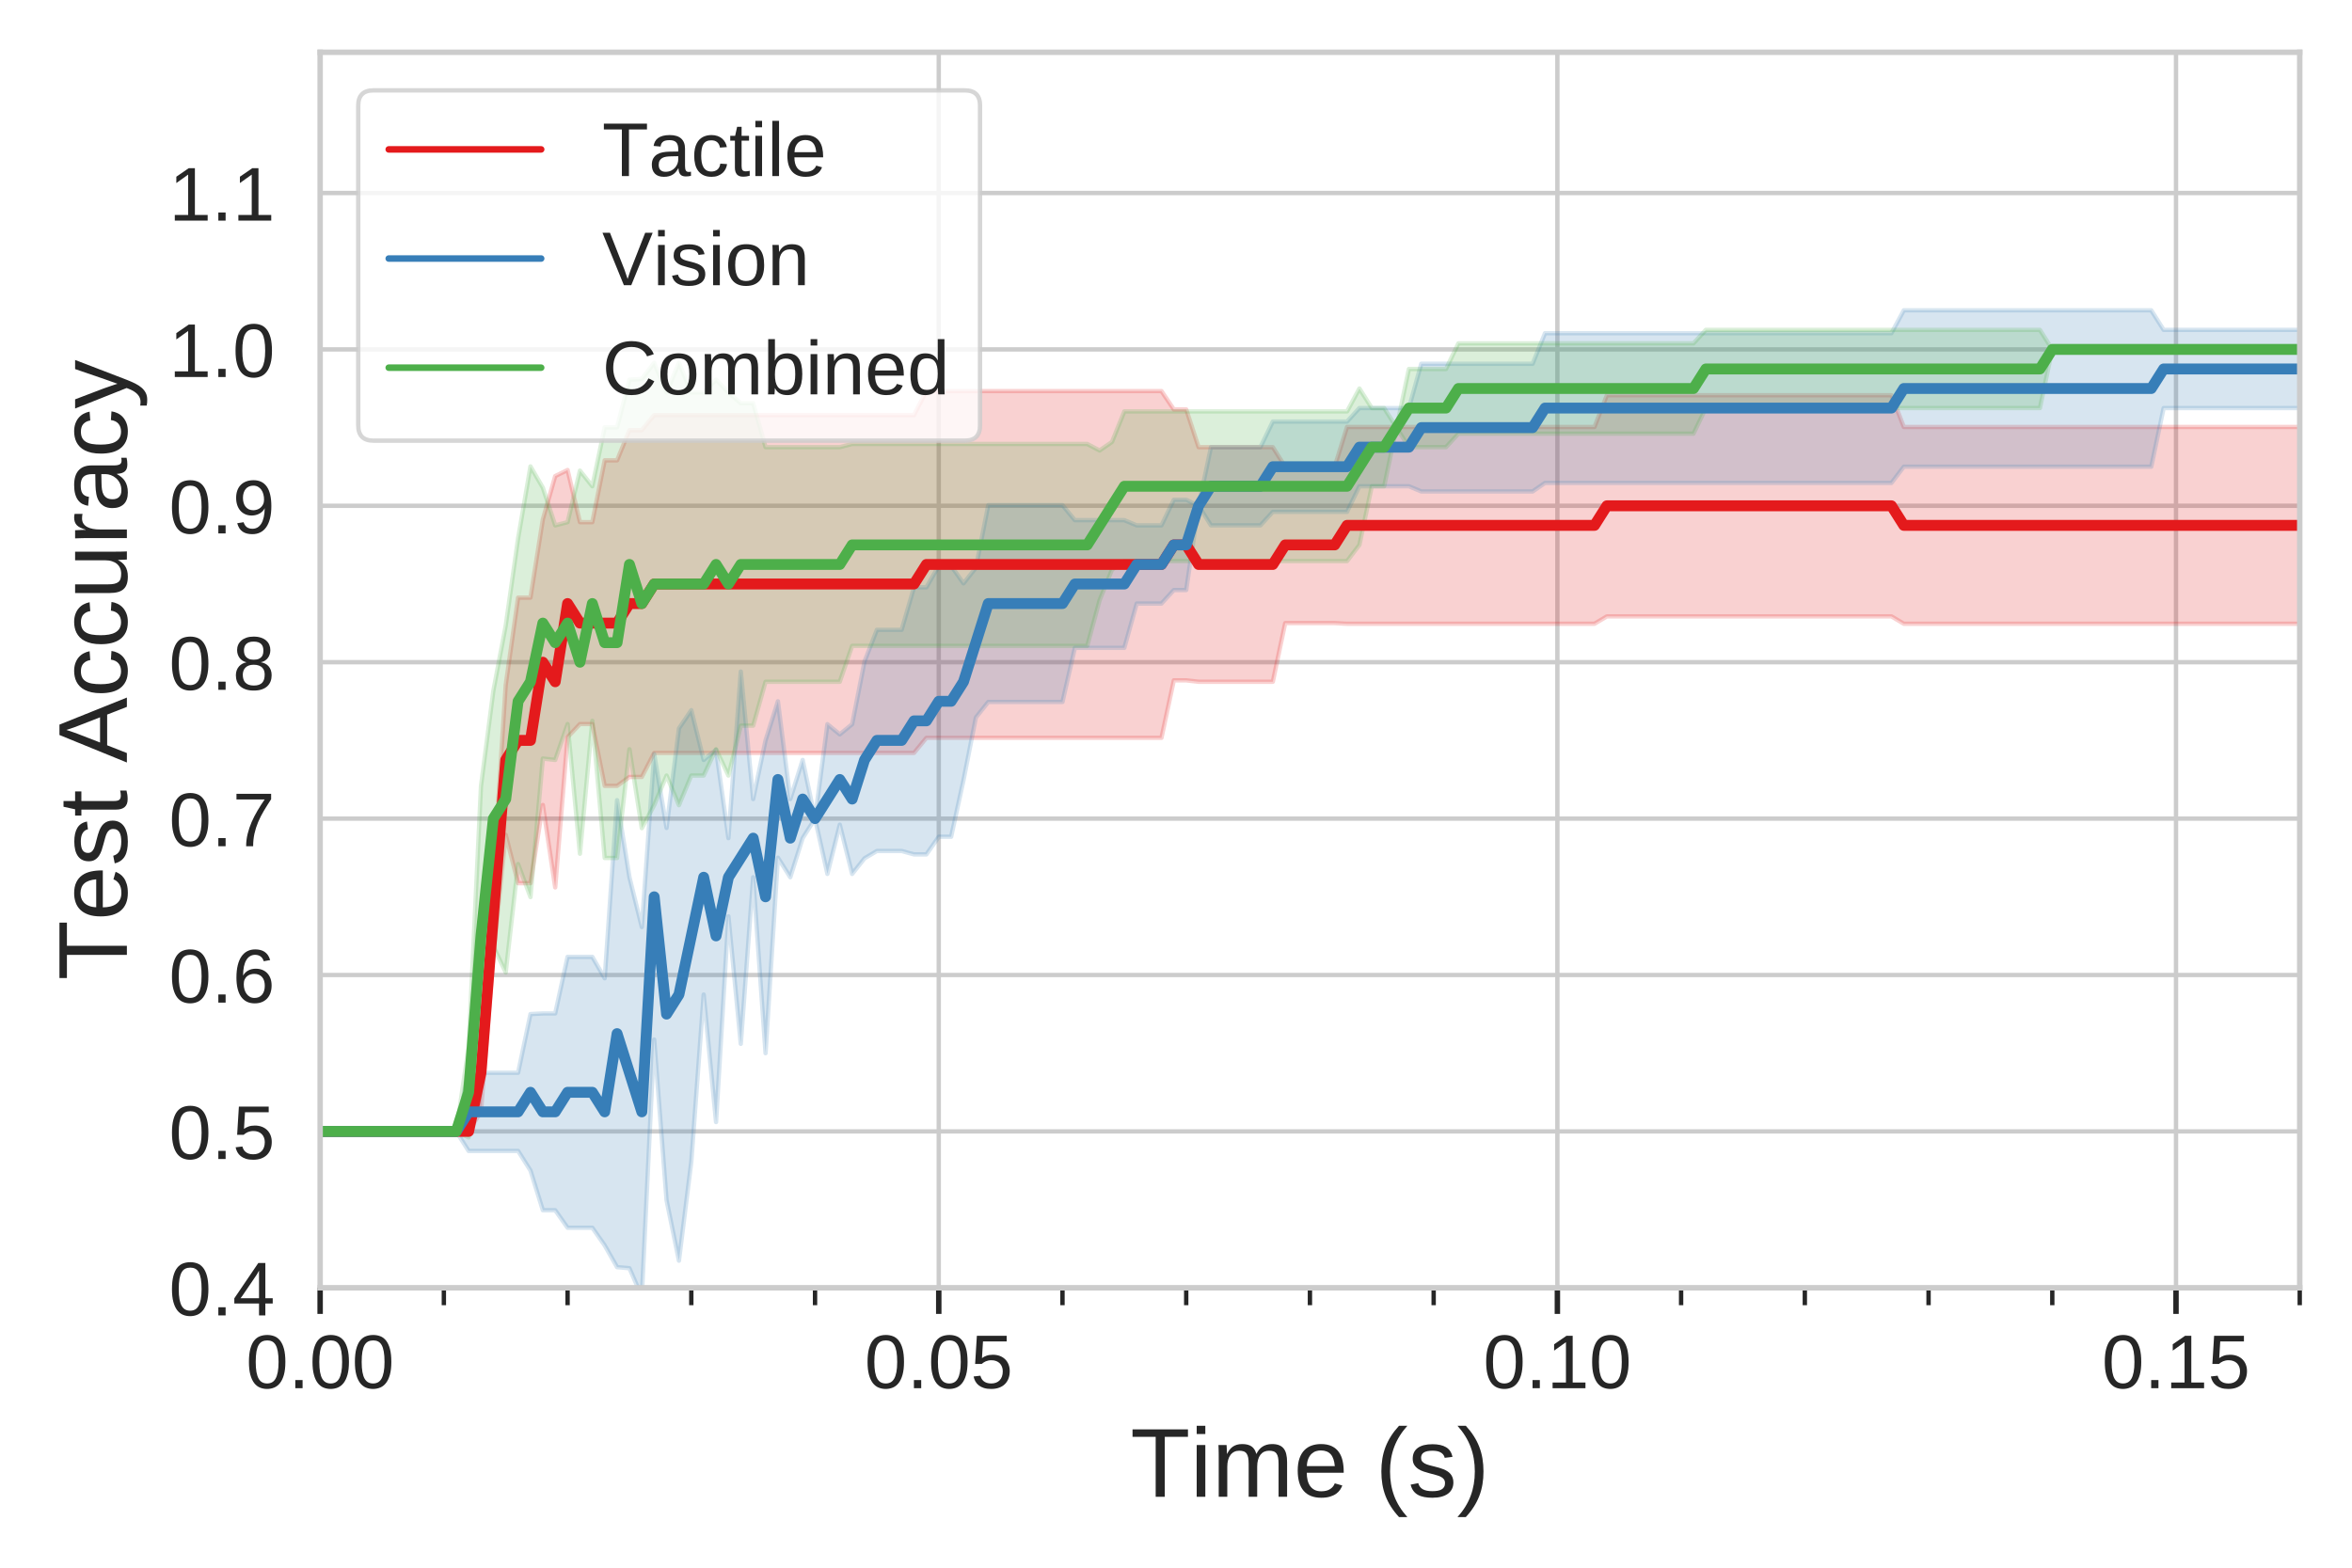 <?xml version="1.0" encoding="utf-8" standalone="no"?>
<!DOCTYPE svg PUBLIC "-//W3C//DTD SVG 1.1//EN"
  "http://www.w3.org/Graphics/SVG/1.1/DTD/svg11.dtd">
<!-- Created with matplotlib (https://matplotlib.org/) -->
<svg height="288pt" version="1.1" viewBox="0 0 432 288" width="432pt" xmlns="http://www.w3.org/2000/svg" xmlns:xlink="http://www.w3.org/1999/xlink">
 <defs>
  <style type="text/css">
*{stroke-linecap:butt;stroke-linejoin:round;}
  </style>
 </defs>
 <g id="figure_1">
  <g id="patch_1">
   <path d="M 0 288 
L 432 288 
L 432 0 
L 0 0 
z
" style="fill:#ffffff;"/>
  </g>
  <g id="axes_1">
   <g id="patch_2">
    <path d="M 58.8 236.58 
L 422.4 236.58 
L 422.4 9.6 
L 58.8 9.6 
z
" style="fill:#ffffff;"/>
   </g>
   <g id="matplotlib.axis_1">
    <g id="xtick_1">
     <g id="line2d_1">
      <path clip-path="url(#p960e0438bf)" d="M 58.8 236.58 
L 58.8 9.6 
" style="fill:none;stroke:#cccccc;stroke-linecap:round;stroke-width:0.8;"/>
     </g>
     <g id="line2d_2">
      <defs>
       <path d="M 0 0 
L 0 4.8 
" id="mc25294eb5c" style="stroke:#262626;"/>
      </defs>
      <g>
       <use style="fill:#262626;stroke:#262626;" x="58.8" xlink:href="#mc25294eb5c" y="236.58"/>
      </g>
     </g>
     <g id="text_1">
      <!-- 0.00 -->
      <defs>
       <path d="M 51.703 34.422 
Q 51.703 24.516 49.828 17.75 
Q 47.953 10.984 44.703 6.812 
Q 41.453 2.641 37.062 0.828 
Q 32.672 -0.984 27.688 -0.984 
Q 22.656 -0.984 18.312 0.828 
Q 13.969 2.641 10.766 6.781 
Q 7.562 10.938 5.734 17.703 
Q 3.906 24.469 3.906 34.422 
Q 3.906 44.828 5.734 51.641 
Q 7.562 58.453 10.781 62.5 
Q 14.016 66.547 18.406 68.188 
Q 22.797 69.828 27.984 69.828 
Q 32.906 69.828 37.219 68.188 
Q 41.547 66.547 44.766 62.5 
Q 48 58.453 49.844 51.641 
Q 51.703 44.828 51.703 34.422 
z
M 42.781 34.422 
Q 42.781 42.625 41.797 48.062 
Q 40.828 53.516 38.922 56.766 
Q 37.016 60.016 34.25 61.359 
Q 31.5 62.703 27.984 62.703 
Q 24.266 62.703 21.438 61.328 
Q 18.609 59.969 16.672 56.719 
Q 14.75 53.469 13.766 48.016 
Q 12.797 42.578 12.797 34.422 
Q 12.797 26.516 13.797 21.094 
Q 14.797 15.672 16.719 12.375 
Q 18.656 9.078 21.438 7.641 
Q 24.219 6.203 27.781 6.203 
Q 31.25 6.203 34.031 7.641 
Q 36.812 9.078 38.734 12.375 
Q 40.672 15.672 41.719 21.094 
Q 42.781 26.516 42.781 34.422 
z
" id="LiberationSans-48"/>
       <path d="M 9.125 0 
L 9.125 10.688 
L 18.656 10.688 
L 18.656 0 
z
" id="LiberationSans-46"/>
      </defs>
      <g style="fill:#262626;" transform="translate(45.177 255.026)scale(0.14 -0.14)">
       <use xlink:href="#LiberationSans-48"/>
       <use x="55.615" xlink:href="#LiberationSans-46"/>
       <use x="83.398" xlink:href="#LiberationSans-48"/>
       <use x="139.014" xlink:href="#LiberationSans-48"/>
      </g>
     </g>
    </g>
    <g id="xtick_2">
     <g id="line2d_3">
      <path clip-path="url(#p960e0438bf)" d="M 172.425 236.58 
L 172.425 9.6 
" style="fill:none;stroke:#cccccc;stroke-linecap:round;stroke-width:0.8;"/>
     </g>
     <g id="line2d_4">
      <g>
       <use style="fill:#262626;stroke:#262626;" x="172.425" xlink:href="#mc25294eb5c" y="236.58"/>
      </g>
     </g>
     <g id="text_2">
      <!-- 0.05 -->
      <defs>
       <path d="M 51.422 22.406 
Q 51.422 17.234 49.859 12.938 
Q 48.297 8.641 45.219 5.531 
Q 42.141 2.438 37.578 0.719 
Q 33.016 -0.984 27 -0.984 
Q 21.578 -0.984 17.547 0.281 
Q 13.531 1.562 10.734 3.781 
Q 7.953 6 6.312 8.984 
Q 4.688 11.969 4 15.375 
L 12.891 16.406 
Q 13.422 14.453 14.391 12.625 
Q 15.375 10.797 17.062 9.344 
Q 18.75 7.906 21.219 7.047 
Q 23.688 6.203 27.203 6.203 
Q 30.609 6.203 33.391 7.25 
Q 36.188 8.297 38.156 10.344 
Q 40.141 12.406 41.203 15.375 
Q 42.281 18.359 42.281 22.219 
Q 42.281 25.391 41.25 28.047 
Q 40.234 30.719 38.328 32.641 
Q 36.422 34.578 33.656 35.641 
Q 30.906 36.719 27.391 36.719 
Q 25.203 36.719 23.344 36.328 
Q 21.484 35.938 19.891 35.25 
Q 18.312 34.578 17.016 33.672 
Q 15.719 32.766 14.594 31.781 
L 6 31.781 
L 8.297 68.797 
L 47.406 68.797 
L 47.406 61.328 
L 16.312 61.328 
L 14.984 39.5 
Q 17.328 41.312 20.844 42.594 
Q 24.359 43.891 29.203 43.891 
Q 34.328 43.891 38.422 42.328 
Q 42.531 40.766 45.406 37.906 
Q 48.297 35.062 49.859 31.109 
Q 51.422 27.156 51.422 22.406 
z
" id="LiberationSans-53"/>
      </defs>
      <g style="fill:#262626;" transform="translate(158.802 255.026)scale(0.14 -0.14)">
       <use xlink:href="#LiberationSans-48"/>
       <use x="55.615" xlink:href="#LiberationSans-46"/>
       <use x="83.398" xlink:href="#LiberationSans-48"/>
       <use x="139.014" xlink:href="#LiberationSans-53"/>
      </g>
     </g>
    </g>
    <g id="xtick_3">
     <g id="line2d_5">
      <path clip-path="url(#p960e0438bf)" d="M 286.05 236.58 
L 286.05 9.6 
" style="fill:none;stroke:#cccccc;stroke-linecap:round;stroke-width:0.8;"/>
     </g>
     <g id="line2d_6">
      <g>
       <use style="fill:#262626;stroke:#262626;" x="286.05" xlink:href="#mc25294eb5c" y="236.58"/>
      </g>
     </g>
     <g id="text_3">
      <!-- 0.10 -->
      <defs>
       <path d="M 7.625 0 
L 7.625 7.469 
L 25.141 7.469 
L 25.141 60.406 
L 9.625 49.312 
L 9.625 57.625 
L 25.875 68.797 
L 33.984 68.797 
L 33.984 7.469 
L 50.734 7.469 
L 50.734 0 
z
" id="LiberationSans-49"/>
      </defs>
      <g style="fill:#262626;" transform="translate(272.427 255.026)scale(0.14 -0.14)">
       <use xlink:href="#LiberationSans-48"/>
       <use x="55.615" xlink:href="#LiberationSans-46"/>
       <use x="83.398" xlink:href="#LiberationSans-49"/>
       <use x="139.014" xlink:href="#LiberationSans-48"/>
      </g>
     </g>
    </g>
    <g id="xtick_4">
     <g id="line2d_7">
      <path clip-path="url(#p960e0438bf)" d="M 399.675 236.58 
L 399.675 9.6 
" style="fill:none;stroke:#cccccc;stroke-linecap:round;stroke-width:0.8;"/>
     </g>
     <g id="line2d_8">
      <g>
       <use style="fill:#262626;stroke:#262626;" x="399.675" xlink:href="#mc25294eb5c" y="236.58"/>
      </g>
     </g>
     <g id="text_4">
      <!-- 0.15 -->
      <g style="fill:#262626;" transform="translate(386.052 255.026)scale(0.14 -0.14)">
       <use xlink:href="#LiberationSans-48"/>
       <use x="55.615" xlink:href="#LiberationSans-46"/>
       <use x="83.398" xlink:href="#LiberationSans-49"/>
       <use x="139.014" xlink:href="#LiberationSans-53"/>
      </g>
     </g>
    </g>
    <g id="xtick_5">
     <g id="line2d_9">
      <defs>
       <path d="M 0 0 
L 0 3.2 
" id="m1d37697576" style="stroke:#262626;stroke-width:0.8;"/>
      </defs>
      <g>
       <use style="fill:#262626;stroke:#262626;stroke-width:0.8;" x="81.525" xlink:href="#m1d37697576" y="236.58"/>
      </g>
     </g>
    </g>
    <g id="xtick_6">
     <g id="line2d_10">
      <g>
       <use style="fill:#262626;stroke:#262626;stroke-width:0.8;" x="104.25" xlink:href="#m1d37697576" y="236.58"/>
      </g>
     </g>
    </g>
    <g id="xtick_7">
     <g id="line2d_11">
      <g>
       <use style="fill:#262626;stroke:#262626;stroke-width:0.8;" x="126.975" xlink:href="#m1d37697576" y="236.58"/>
      </g>
     </g>
    </g>
    <g id="xtick_8">
     <g id="line2d_12">
      <g>
       <use style="fill:#262626;stroke:#262626;stroke-width:0.8;" x="149.7" xlink:href="#m1d37697576" y="236.58"/>
      </g>
     </g>
    </g>
    <g id="xtick_9">
     <g id="line2d_13">
      <g>
       <use style="fill:#262626;stroke:#262626;stroke-width:0.8;" x="195.15" xlink:href="#m1d37697576" y="236.58"/>
      </g>
     </g>
    </g>
    <g id="xtick_10">
     <g id="line2d_14">
      <g>
       <use style="fill:#262626;stroke:#262626;stroke-width:0.8;" x="217.875" xlink:href="#m1d37697576" y="236.58"/>
      </g>
     </g>
    </g>
    <g id="xtick_11">
     <g id="line2d_15">
      <g>
       <use style="fill:#262626;stroke:#262626;stroke-width:0.8;" x="240.6" xlink:href="#m1d37697576" y="236.58"/>
      </g>
     </g>
    </g>
    <g id="xtick_12">
     <g id="line2d_16">
      <g>
       <use style="fill:#262626;stroke:#262626;stroke-width:0.8;" x="263.325" xlink:href="#m1d37697576" y="236.58"/>
      </g>
     </g>
    </g>
    <g id="xtick_13">
     <g id="line2d_17">
      <g>
       <use style="fill:#262626;stroke:#262626;stroke-width:0.8;" x="308.775" xlink:href="#m1d37697576" y="236.58"/>
      </g>
     </g>
    </g>
    <g id="xtick_14">
     <g id="line2d_18">
      <g>
       <use style="fill:#262626;stroke:#262626;stroke-width:0.8;" x="331.5" xlink:href="#m1d37697576" y="236.58"/>
      </g>
     </g>
    </g>
    <g id="xtick_15">
     <g id="line2d_19">
      <g>
       <use style="fill:#262626;stroke:#262626;stroke-width:0.8;" x="354.225" xlink:href="#m1d37697576" y="236.58"/>
      </g>
     </g>
    </g>
    <g id="xtick_16">
     <g id="line2d_20">
      <g>
       <use style="fill:#262626;stroke:#262626;stroke-width:0.8;" x="376.95" xlink:href="#m1d37697576" y="236.58"/>
      </g>
     </g>
    </g>
    <g id="xtick_17">
     <g id="line2d_21">
      <g>
       <use style="fill:#262626;stroke:#262626;stroke-width:0.8;" x="422.4" xlink:href="#m1d37697576" y="236.58"/>
      </g>
     </g>
    </g>
    <g id="text_5">
     <!-- Time (s) -->
     <defs>
      <path d="M 35.156 61.188 
L 35.156 0 
L 25.875 0 
L 25.875 61.188 
L 2.25 61.188 
L 2.25 68.797 
L 58.797 68.797 
L 58.797 61.188 
z
" id="LiberationSans-84"/>
      <path d="M 6.688 64.062 
L 6.688 72.469 
L 15.484 72.469 
L 15.484 64.062 
z
M 6.688 0 
L 6.688 52.828 
L 15.484 52.828 
L 15.484 0 
z
" id="LiberationSans-105"/>
      <path d="M 37.5 0 
L 37.5 33.5 
Q 37.5 37.359 37.016 39.938 
Q 36.531 42.531 35.375 44.109 
Q 34.234 45.703 32.375 46.359 
Q 30.516 47.016 27.828 47.016 
Q 25.047 47.016 22.797 45.922 
Q 20.562 44.828 18.969 42.75 
Q 17.391 40.672 16.531 37.625 
Q 15.672 34.578 15.672 30.609 
L 15.672 0 
L 6.938 0 
L 6.938 41.547 
Q 6.938 43.219 6.906 45.047 
Q 6.891 46.875 6.828 48.5 
Q 6.781 50.141 6.734 51.312 
Q 6.688 52.484 6.641 52.828 
L 14.938 52.828 
Q 14.984 52.594 15.031 51.516 
Q 15.094 50.438 15.156 49.047 
Q 15.234 47.656 15.281 46.219 
Q 15.328 44.781 15.328 43.797 
L 15.484 43.797 
Q 16.656 46.094 18.016 47.953 
Q 19.391 49.812 21.219 51.094 
Q 23.047 52.391 25.406 53.094 
Q 27.781 53.812 30.906 53.812 
Q 36.922 53.812 40.406 51.422 
Q 43.891 49.031 45.266 43.797 
L 45.406 43.797 
Q 46.578 46.094 48.047 47.953 
Q 49.516 49.812 51.469 51.094 
Q 53.422 52.391 55.859 53.094 
Q 58.297 53.812 61.422 53.812 
Q 65.438 53.812 68.328 52.734 
Q 71.234 51.656 73.094 49.406 
Q 74.953 47.172 75.828 43.625 
Q 76.703 40.094 76.703 35.203 
L 76.703 0 
L 68.016 0 
L 68.016 33.5 
Q 68.016 37.359 67.531 39.938 
Q 67.047 42.531 65.891 44.109 
Q 64.75 45.703 62.891 46.359 
Q 61.031 47.016 58.344 47.016 
Q 55.562 47.016 53.312 45.969 
Q 51.078 44.922 49.484 42.875 
Q 47.906 40.828 47.047 37.75 
Q 46.188 34.672 46.188 30.609 
L 46.188 0 
z
" id="LiberationSans-109"/>
      <path d="M 13.484 24.562 
Q 13.484 20.406 14.328 16.906 
Q 15.188 13.422 16.969 10.906 
Q 18.75 8.406 21.531 7 
Q 24.312 5.609 28.219 5.609 
Q 33.938 5.609 37.375 7.906 
Q 40.828 10.203 42.047 13.719 
L 49.75 11.531 
Q 48.922 9.328 47.438 7.109 
Q 45.953 4.891 43.453 3.094 
Q 40.969 1.312 37.234 0.156 
Q 33.5 -0.984 28.219 -0.984 
Q 16.5 -0.984 10.375 6 
Q 4.25 12.984 4.25 26.766 
Q 4.25 34.188 6.094 39.328 
Q 7.953 44.484 11.172 47.703 
Q 14.406 50.922 18.703 52.359 
Q 23 53.812 27.875 53.812 
Q 34.516 53.812 38.984 51.656 
Q 43.453 49.516 46.156 45.719 
Q 48.875 41.938 50.016 36.812 
Q 51.172 31.688 51.172 25.734 
L 51.172 24.562 
z
M 42.094 31.297 
Q 41.359 39.656 37.844 43.484 
Q 34.328 47.312 27.734 47.312 
Q 25.531 47.312 23.109 46.609 
Q 20.703 45.906 18.656 44.094 
Q 16.609 42.281 15.188 39.172 
Q 13.766 36.078 13.578 31.297 
z
" id="LiberationSans-101"/>
      <path id="LiberationSans-32"/>
      <path d="M 6.203 25.984 
Q 6.203 32.766 7.219 38.969 
Q 8.25 45.172 10.438 50.875 
Q 12.641 56.594 16.062 61.953 
Q 19.484 67.328 24.219 72.469 
L 32.719 72.469 
Q 28.125 67.328 24.781 61.938 
Q 21.438 56.547 19.281 50.797 
Q 17.141 45.062 16.094 38.859 
Q 15.047 32.672 15.047 25.875 
Q 15.047 19.094 16.094 12.891 
Q 17.141 6.688 19.281 0.922 
Q 21.438 -4.828 24.781 -10.203 
Q 28.125 -15.578 32.719 -20.703 
L 24.219 -20.703 
Q 19.484 -15.578 16.062 -10.203 
Q 12.641 -4.828 10.438 0.875 
Q 8.25 6.594 7.219 12.766 
Q 6.203 18.953 6.203 25.781 
z
" id="LiberationSans-40"/>
      <path d="M 46.391 14.594 
Q 46.391 10.891 44.938 7.984 
Q 43.5 5.078 40.766 3.094 
Q 38.031 1.125 34.047 0.062 
Q 30.078 -0.984 24.953 -0.984 
Q 20.359 -0.984 16.672 -0.266 
Q 12.984 0.438 10.203 2 
Q 7.422 3.562 5.531 6.125 
Q 3.656 8.688 2.781 12.406 
L 10.547 13.922 
Q 11.672 9.672 15.188 7.688 
Q 18.703 5.719 24.953 5.719 
Q 27.781 5.719 30.141 6.109 
Q 32.516 6.5 34.219 7.453 
Q 35.938 8.406 36.891 9.984 
Q 37.844 11.578 37.844 13.922 
Q 37.844 16.312 36.719 17.844 
Q 35.594 19.391 33.594 20.406 
Q 31.594 21.438 28.734 22.188 
Q 25.875 22.953 22.469 23.875 
Q 19.281 24.703 16.156 25.734 
Q 13.031 26.766 10.516 28.438 
Q 8.016 30.125 6.453 32.609 
Q 4.891 35.109 4.891 38.875 
Q 4.891 46.094 10.031 49.875 
Q 15.188 53.656 25.047 53.656 
Q 33.797 53.656 38.938 50.578 
Q 44.094 47.516 45.453 40.719 
L 37.547 39.75 
Q 37.109 41.797 35.938 43.188 
Q 34.766 44.578 33.109 45.438 
Q 31.453 46.297 29.375 46.656 
Q 27.297 47.016 25.047 47.016 
Q 19.094 47.016 16.25 45.203 
Q 13.422 43.406 13.422 39.75 
Q 13.422 37.594 14.469 36.203 
Q 15.531 34.812 17.406 33.859 
Q 19.281 32.906 21.922 32.203 
Q 24.562 31.5 27.734 30.719 
Q 29.828 30.172 32.031 29.562 
Q 34.234 28.953 36.297 28.094 
Q 38.375 27.25 40.203 26.094 
Q 42.047 24.953 43.406 23.344 
Q 44.781 21.734 45.578 19.578 
Q 46.391 17.438 46.391 14.594 
z
" id="LiberationSans-115"/>
      <path d="M 27.094 25.781 
Q 27.094 18.953 26.062 12.766 
Q 25.047 6.594 22.844 0.875 
Q 20.656 -4.828 17.234 -10.203 
Q 13.812 -15.578 9.078 -20.703 
L 0.594 -20.703 
Q 5.172 -15.578 8.516 -10.203 
Q 11.859 -4.828 14 0.922 
Q 16.156 6.688 17.203 12.891 
Q 18.266 19.094 18.266 25.875 
Q 18.266 32.672 17.203 38.859 
Q 16.156 45.062 14 50.797 
Q 11.859 56.547 8.516 61.938 
Q 5.172 67.328 0.594 72.469 
L 9.078 72.469 
Q 13.812 67.328 17.234 61.953 
Q 20.656 56.594 22.844 50.875 
Q 25.047 45.172 26.062 38.969 
Q 27.094 32.766 27.094 25.984 
z
" id="LiberationSans-41"/>
     </defs>
     <g style="fill:#262626;" transform="translate(207.612 274.975)scale(0.18 -0.18)">
      <use xlink:href="#LiberationSans-84"/>
      <use x="61.037" xlink:href="#LiberationSans-105"/>
      <use x="83.254" xlink:href="#LiberationSans-109"/>
      <use x="166.555" xlink:href="#LiberationSans-101"/>
      <use x="222.17" xlink:href="#LiberationSans-32"/>
      <use x="249.953" xlink:href="#LiberationSans-40"/>
      <use x="283.254" xlink:href="#LiberationSans-115"/>
      <use x="333.254" xlink:href="#LiberationSans-41"/>
     </g>
    </g>
   </g>
   <g id="matplotlib.axis_2">
    <g id="ytick_1">
     <g id="line2d_22">
      <path clip-path="url(#p960e0438bf)" d="M 58.8 236.58 
L 422.4 236.58 
" style="fill:none;stroke:#cccccc;stroke-linecap:round;stroke-width:0.8;"/>
     </g>
     <g id="text_6">
      <!-- 0.4 -->
      <defs>
       <path d="M 43.016 15.578 
L 43.016 0 
L 34.719 0 
L 34.719 15.578 
L 2.297 15.578 
L 2.297 22.406 
L 33.797 68.797 
L 43.016 68.797 
L 43.016 22.516 
L 52.688 22.516 
L 52.688 15.578 
z
M 34.719 58.891 
Q 34.625 58.641 34.234 57.938 
Q 33.844 57.234 33.344 56.344 
Q 32.859 55.469 32.344 54.562 
Q 31.844 53.656 31.453 53.078 
L 13.812 27.094 
Q 13.578 26.703 13.109 26.062 
Q 12.641 25.438 12.156 24.781 
Q 11.672 24.125 11.172 23.484 
Q 10.688 22.859 10.406 22.516 
L 34.719 22.516 
z
" id="LiberationSans-52"/>
      </defs>
      <g style="fill:#262626;" transform="translate(31.04 241.653)scale(0.14 -0.14)">
       <use xlink:href="#LiberationSans-48"/>
       <use x="55.615" xlink:href="#LiberationSans-46"/>
       <use x="83.398" xlink:href="#LiberationSans-52"/>
      </g>
     </g>
    </g>
    <g id="ytick_2">
     <g id="line2d_23">
      <path clip-path="url(#p960e0438bf)" d="M 58.8 207.848 
L 422.4 207.848 
" style="fill:none;stroke:#cccccc;stroke-linecap:round;stroke-width:0.8;"/>
     </g>
     <g id="text_7">
      <!-- 0.5 -->
      <g style="fill:#262626;" transform="translate(31.04 212.921)scale(0.14 -0.14)">
       <use xlink:href="#LiberationSans-48"/>
       <use x="55.615" xlink:href="#LiberationSans-46"/>
       <use x="83.398" xlink:href="#LiberationSans-53"/>
      </g>
     </g>
    </g>
    <g id="ytick_3">
     <g id="line2d_24">
      <path clip-path="url(#p960e0438bf)" d="M 58.8 179.117 
L 422.4 179.117 
" style="fill:none;stroke:#cccccc;stroke-linecap:round;stroke-width:0.8;"/>
     </g>
     <g id="text_8">
      <!-- 0.6 -->
      <defs>
       <path d="M 51.219 22.516 
Q 51.219 17.328 49.781 13 
Q 48.344 8.688 45.531 5.578 
Q 42.719 2.484 38.562 0.75 
Q 34.422 -0.984 29 -0.984 
Q 23 -0.984 18.5 1.312 
Q 14.016 3.609 11.031 7.922 
Q 8.062 12.25 6.562 18.531 
Q 5.078 24.812 5.078 32.812 
Q 5.078 42 6.766 48.922 
Q 8.453 55.859 11.625 60.5 
Q 14.797 65.141 19.359 67.484 
Q 23.922 69.828 29.688 69.828 
Q 33.203 69.828 36.281 69.094 
Q 39.359 68.359 41.875 66.719 
Q 44.391 65.094 46.281 62.406 
Q 48.188 59.719 49.312 55.812 
L 40.922 54.297 
Q 39.547 58.734 36.547 60.719 
Q 33.547 62.703 29.594 62.703 
Q 25.984 62.703 23.047 60.984 
Q 20.125 59.281 18.062 55.875 
Q 16.016 52.484 14.906 47.359 
Q 13.812 42.234 13.812 35.406 
Q 16.219 39.844 20.562 42.156 
Q 24.906 44.484 30.516 44.484 
Q 35.203 44.484 39.016 42.969 
Q 42.828 41.453 45.531 38.594 
Q 48.25 35.75 49.734 31.672 
Q 51.219 27.594 51.219 22.516 
z
M 42.281 22.125 
Q 42.281 25.688 41.406 28.562 
Q 40.531 31.453 38.766 33.469 
Q 37.016 35.5 34.422 36.594 
Q 31.844 37.703 28.422 37.703 
Q 26.031 37.703 23.578 36.984 
Q 21.141 36.281 19.156 34.688 
Q 17.188 33.109 15.938 30.516 
Q 14.703 27.938 14.703 24.219 
Q 14.703 20.406 15.672 17.109 
Q 16.656 13.812 18.484 11.375 
Q 20.312 8.938 22.891 7.516 
Q 25.484 6.109 28.719 6.109 
Q 31.891 6.109 34.406 7.203 
Q 36.922 8.297 38.672 10.375 
Q 40.438 12.453 41.359 15.422 
Q 42.281 18.406 42.281 22.125 
z
" id="LiberationSans-54"/>
      </defs>
      <g style="fill:#262626;" transform="translate(31.04 184.19)scale(0.14 -0.14)">
       <use xlink:href="#LiberationSans-48"/>
       <use x="55.615" xlink:href="#LiberationSans-46"/>
       <use x="83.398" xlink:href="#LiberationSans-54"/>
      </g>
     </g>
    </g>
    <g id="ytick_4">
     <g id="line2d_25">
      <path clip-path="url(#p960e0438bf)" d="M 58.8 150.385 
L 422.4 150.385 
" style="fill:none;stroke:#cccccc;stroke-linecap:round;stroke-width:0.8;"/>
     </g>
     <g id="text_9">
      <!-- 0.7 -->
      <defs>
       <path d="M 50.594 61.672 
Q 45.406 53.766 41.062 46.453 
Q 36.719 39.156 33.594 31.75 
Q 30.469 24.359 28.734 16.578 
Q 27 8.797 27 0 
L 17.828 0 
Q 17.828 8.25 19.781 16.188 
Q 21.734 24.125 25.047 31.766 
Q 28.375 39.406 32.766 46.781 
Q 37.156 54.156 42.094 61.328 
L 5.125 61.328 
L 5.125 68.797 
L 50.594 68.797 
z
" id="LiberationSans-55"/>
      </defs>
      <g style="fill:#262626;" transform="translate(31.04 155.458)scale(0.14 -0.14)">
       <use xlink:href="#LiberationSans-48"/>
       <use x="55.615" xlink:href="#LiberationSans-46"/>
       <use x="83.398" xlink:href="#LiberationSans-55"/>
      </g>
     </g>
    </g>
    <g id="ytick_5">
     <g id="line2d_26">
      <path clip-path="url(#p960e0438bf)" d="M 58.8 121.653 
L 422.4 121.653 
" style="fill:none;stroke:#cccccc;stroke-linecap:round;stroke-width:0.8;"/>
     </g>
     <g id="text_10">
      <!-- 0.8 -->
      <defs>
       <path d="M 51.266 19.188 
Q 51.266 14.797 49.875 11.109 
Q 48.484 7.422 45.625 4.734 
Q 42.781 2.047 38.328 0.531 
Q 33.891 -0.984 27.828 -0.984 
Q 21.781 -0.984 17.359 0.531 
Q 12.938 2.047 10.031 4.703 
Q 7.125 7.375 5.734 11.062 
Q 4.344 14.75 4.344 19.094 
Q 4.344 22.859 5.484 25.781 
Q 6.641 28.719 8.562 30.828 
Q 10.5 32.953 12.969 34.25 
Q 15.438 35.547 18.062 35.984 
L 18.062 36.188 
Q 15.188 36.859 12.906 38.375 
Q 10.641 39.891 9.094 42.016 
Q 7.562 44.141 6.75 46.719 
Q 5.953 49.312 5.953 52.203 
Q 5.953 55.812 7.344 59 
Q 8.734 62.203 11.469 64.625 
Q 14.203 67.047 18.25 68.438 
Q 22.312 69.828 27.641 69.828 
Q 33.25 69.828 37.375 68.406 
Q 41.5 67 44.203 64.578 
Q 46.922 62.156 48.234 58.938 
Q 49.562 55.719 49.562 52.094 
Q 49.562 49.266 48.75 46.672 
Q 47.953 44.094 46.406 41.969 
Q 44.875 39.844 42.594 38.344 
Q 40.328 36.859 37.359 36.281 
L 37.359 36.078 
Q 40.328 35.594 42.859 34.297 
Q 45.406 33.016 47.266 30.891 
Q 49.125 28.766 50.188 25.828 
Q 51.266 22.906 51.266 19.188 
z
M 40.438 51.609 
Q 40.438 54.203 39.766 56.344 
Q 39.109 58.5 37.594 60.031 
Q 36.078 61.578 33.641 62.422 
Q 31.203 63.281 27.641 63.281 
Q 24.172 63.281 21.781 62.422 
Q 19.391 61.578 17.844 60.031 
Q 16.312 58.5 15.625 56.344 
Q 14.938 54.203 14.938 51.609 
Q 14.938 49.562 15.469 47.406 
Q 16.016 45.266 17.422 43.5 
Q 18.844 41.75 21.328 40.625 
Q 23.828 39.5 27.734 39.5 
Q 31.891 39.5 34.406 40.625 
Q 36.922 41.75 38.25 43.5 
Q 39.594 45.266 40.016 47.406 
Q 40.438 49.562 40.438 51.609 
z
M 42.141 20.016 
Q 42.141 22.516 41.453 24.828 
Q 40.766 27.156 39.109 28.938 
Q 37.453 30.719 34.641 31.812 
Q 31.844 32.906 27.641 32.906 
Q 23.781 32.906 21.062 31.812 
Q 18.359 30.719 16.672 28.906 
Q 14.984 27.094 14.203 24.719 
Q 13.422 22.359 13.422 19.828 
Q 13.422 16.656 14.203 14.031 
Q 14.984 11.422 16.688 9.547 
Q 18.406 7.672 21.188 6.641 
Q 23.969 5.609 27.938 5.609 
Q 31.938 5.609 34.672 6.641 
Q 37.406 7.672 39.062 9.547 
Q 40.719 11.422 41.422 14.078 
Q 42.141 16.75 42.141 20.016 
z
" id="LiberationSans-56"/>
      </defs>
      <g style="fill:#262626;" transform="translate(31.04 126.726)scale(0.14 -0.14)">
       <use xlink:href="#LiberationSans-48"/>
       <use x="55.615" xlink:href="#LiberationSans-46"/>
       <use x="83.398" xlink:href="#LiberationSans-56"/>
      </g>
     </g>
    </g>
    <g id="ytick_6">
     <g id="line2d_27">
      <path clip-path="url(#p960e0438bf)" d="M 58.8 92.922 
L 422.4 92.922 
" style="fill:none;stroke:#cccccc;stroke-linecap:round;stroke-width:0.8;"/>
     </g>
     <g id="text_11">
      <!-- 0.9 -->
      <defs>
       <path d="M 50.875 35.797 
Q 50.875 26.609 49.141 19.703 
Q 47.406 12.797 44.188 8.203 
Q 40.969 3.609 36.344 1.312 
Q 31.734 -0.984 25.984 -0.984 
Q 22.016 -0.984 18.844 -0.172 
Q 15.672 0.641 13.172 2.344 
Q 10.688 4.047 8.922 6.781 
Q 7.172 9.516 6.109 13.375 
L 14.5 14.703 
Q 15.875 10.25 18.781 8.172 
Q 21.688 6.109 26.125 6.109 
Q 29.688 6.109 32.641 7.781 
Q 35.594 9.469 37.672 12.844 
Q 39.75 16.219 40.922 21.297 
Q 42.094 26.375 42.188 33.203 
Q 41.156 30.906 39.375 29.094 
Q 37.594 27.297 35.328 26.047 
Q 33.062 24.812 30.422 24.141 
Q 27.781 23.484 25.094 23.484 
Q 20.406 23.484 16.625 25.172 
Q 12.844 26.859 10.203 29.875 
Q 7.562 32.906 6.125 37.172 
Q 4.688 41.453 4.688 46.688 
Q 4.688 52 6.219 56.297 
Q 7.766 60.594 10.688 63.594 
Q 13.625 66.609 17.891 68.219 
Q 22.172 69.828 27.594 69.828 
Q 39.062 69.828 44.969 61.328 
Q 50.875 52.828 50.875 35.797 
z
M 41.312 44.281 
Q 41.312 48.094 40.406 51.453 
Q 39.5 54.828 37.719 57.312 
Q 35.938 59.812 33.328 61.25 
Q 30.719 62.703 27.297 62.703 
Q 24.125 62.703 21.578 61.578 
Q 19.047 60.453 17.281 58.375 
Q 15.531 56.297 14.578 53.312 
Q 13.625 50.344 13.625 46.688 
Q 13.625 43.219 14.469 40.234 
Q 15.328 37.25 17.031 35.078 
Q 18.75 32.906 21.281 31.656 
Q 23.828 30.422 27.203 30.422 
Q 29.641 30.422 32.156 31.25 
Q 34.672 32.078 36.688 33.781 
Q 38.719 35.5 40.016 38.109 
Q 41.312 40.719 41.312 44.281 
z
" id="LiberationSans-57"/>
      </defs>
      <g style="fill:#262626;" transform="translate(31.04 97.995)scale(0.14 -0.14)">
       <use xlink:href="#LiberationSans-48"/>
       <use x="55.615" xlink:href="#LiberationSans-46"/>
       <use x="83.398" xlink:href="#LiberationSans-57"/>
      </g>
     </g>
    </g>
    <g id="ytick_7">
     <g id="line2d_28">
      <path clip-path="url(#p960e0438bf)" d="M 58.8 64.19 
L 422.4 64.19 
" style="fill:none;stroke:#cccccc;stroke-linecap:round;stroke-width:0.8;"/>
     </g>
     <g id="text_12">
      <!-- 1.0 -->
      <g style="fill:#262626;" transform="translate(31.04 69.263)scale(0.14 -0.14)">
       <use xlink:href="#LiberationSans-49"/>
       <use x="55.615" xlink:href="#LiberationSans-46"/>
       <use x="83.398" xlink:href="#LiberationSans-48"/>
      </g>
     </g>
    </g>
    <g id="ytick_8">
     <g id="line2d_29">
      <path clip-path="url(#p960e0438bf)" d="M 58.8 35.458 
L 422.4 35.458 
" style="fill:none;stroke:#cccccc;stroke-linecap:round;stroke-width:0.8;"/>
     </g>
     <g id="text_13">
      <!-- 1.1 -->
      <g style="fill:#262626;" transform="translate(31.04 40.531)scale(0.14 -0.14)">
       <use xlink:href="#LiberationSans-49"/>
       <use x="55.615" xlink:href="#LiberationSans-46"/>
       <use x="83.398" xlink:href="#LiberationSans-49"/>
      </g>
     </g>
    </g>
    <g id="text_14">
     <!-- Test Accuracy -->
     <defs>
      <path d="M 27.047 0.391 
Q 25.047 -0.141 22.969 -0.453 
Q 20.906 -0.781 18.172 -0.781 
Q 7.625 -0.781 7.625 11.188 
L 7.625 46.438 
L 1.516 46.438 
L 1.516 52.828 
L 7.953 52.828 
L 10.547 64.656 
L 16.406 64.656 
L 16.406 52.828 
L 26.172 52.828 
L 26.172 46.438 
L 16.406 46.438 
L 16.406 13.094 
Q 16.406 9.281 17.641 7.734 
Q 18.891 6.203 21.969 6.203 
Q 23.25 6.203 24.438 6.391 
Q 25.641 6.594 27.047 6.891 
z
" id="LiberationSans-116"/>
      <path d="M 56.984 0 
L 49.125 20.125 
L 17.781 20.125 
L 9.859 0 
L 0.203 0 
L 28.266 68.797 
L 38.875 68.797 
L 66.5 0 
z
M 37.5 50.094 
Q 36.719 52.047 36 54.047 
Q 35.297 56.062 34.766 57.688 
Q 34.234 59.328 33.859 60.422 
Q 33.5 61.531 33.453 61.766 
Q 33.344 61.531 33 60.406 
Q 32.672 59.281 32.109 57.609 
Q 31.547 55.953 30.828 53.953 
Q 30.125 51.953 29.391 50 
L 20.609 27.391 
L 46.344 27.391 
z
" id="LiberationSans-65"/>
      <path d="M 13.422 26.656 
Q 13.422 22.125 14.078 18.312 
Q 14.75 14.5 16.312 11.734 
Q 17.875 8.984 20.438 7.469 
Q 23 5.953 26.766 5.953 
Q 31.453 5.953 34.594 8.484 
Q 37.75 11.031 38.484 16.312 
L 47.359 15.719 
Q 46.922 12.453 45.453 9.422 
Q 44 6.391 41.484 4.094 
Q 38.969 1.812 35.344 0.406 
Q 31.734 -0.984 27 -0.984 
Q 20.797 -0.984 16.453 1.109 
Q 12.109 3.219 9.391 6.906 
Q 6.688 10.594 5.469 15.594 
Q 4.25 20.609 4.25 26.469 
Q 4.25 31.781 5.125 35.859 
Q 6 39.938 7.594 42.984 
Q 9.188 46.047 11.328 48.125 
Q 13.484 50.203 15.984 51.438 
Q 18.5 52.688 21.281 53.25 
Q 24.078 53.812 26.906 53.812 
Q 31.344 53.812 34.812 52.594 
Q 38.281 51.375 40.797 49.25 
Q 43.312 47.125 44.875 44.234 
Q 46.438 41.359 47.078 38.031 
L 38.031 37.359 
Q 37.359 41.75 34.562 44.328 
Q 31.781 46.922 26.656 46.922 
Q 22.906 46.922 20.391 45.672 
Q 17.875 44.438 16.312 41.922 
Q 14.75 39.406 14.078 35.594 
Q 13.422 31.781 13.422 26.656 
z
" id="LiberationSans-99"/>
      <path d="M 15.328 52.828 
L 15.328 19.344 
Q 15.328 15.484 15.891 12.891 
Q 16.453 10.297 17.719 8.703 
Q 19 7.125 21.062 6.469 
Q 23.141 5.812 26.219 5.812 
Q 29.344 5.812 31.859 6.906 
Q 34.375 8.016 36.156 10.078 
Q 37.938 12.156 38.906 15.203 
Q 39.891 18.266 39.891 22.219 
L 39.891 52.828 
L 48.688 52.828 
L 48.688 11.281 
Q 48.688 9.625 48.703 7.781 
Q 48.734 5.953 48.781 4.312 
Q 48.828 2.688 48.875 1.516 
Q 48.922 0.344 48.969 0 
L 40.672 0 
Q 40.625 0.25 40.578 1.312 
Q 40.531 2.391 40.453 3.781 
Q 40.375 5.172 40.328 6.609 
Q 40.281 8.062 40.281 9.031 
L 40.141 9.031 
Q 38.875 6.734 37.359 4.875 
Q 35.844 3.031 33.844 1.734 
Q 31.844 0.438 29.25 -0.266 
Q 26.656 -0.984 23.25 -0.984 
Q 18.844 -0.984 15.672 0.094 
Q 12.5 1.172 10.453 3.422 
Q 8.406 5.672 7.453 9.188 
Q 6.5 12.703 6.5 17.625 
L 6.5 52.828 
z
" id="LiberationSans-117"/>
      <path d="M 6.938 0 
L 6.938 40.531 
Q 6.938 42.188 6.906 43.922 
Q 6.891 45.656 6.828 47.266 
Q 6.781 48.875 6.734 50.281 
Q 6.688 51.703 6.641 52.828 
L 14.938 52.828 
Q 14.984 51.703 15.062 50.266 
Q 15.141 48.828 15.203 47.312 
Q 15.281 45.797 15.297 44.406 
Q 15.328 43.016 15.328 42.047 
L 15.531 42.047 
Q 16.453 45.062 17.5 47.281 
Q 18.562 49.516 19.969 50.953 
Q 21.391 52.391 23.344 53.094 
Q 25.297 53.812 28.078 53.812 
Q 29.156 53.812 30.125 53.641 
Q 31.109 53.469 31.641 53.328 
L 31.641 45.266 
Q 30.766 45.516 29.594 45.625 
Q 28.422 45.75 26.953 45.75 
Q 23.922 45.75 21.797 44.375 
Q 19.672 43.016 18.328 40.594 
Q 17 38.188 16.359 34.844 
Q 15.719 31.5 15.719 27.547 
L 15.719 0 
z
" id="LiberationSans-114"/>
      <path d="M 20.219 -0.984 
Q 12.25 -0.984 8.25 3.219 
Q 4.25 7.422 4.25 14.75 
Q 4.25 19.969 6.219 23.312 
Q 8.203 26.656 11.391 28.562 
Q 14.594 30.469 18.688 31.203 
Q 22.797 31.938 27.047 32.031 
L 38.922 32.234 
L 38.922 35.109 
Q 38.922 38.375 38.234 40.672 
Q 37.547 42.969 36.125 44.375 
Q 34.719 45.797 32.594 46.453 
Q 30.469 47.125 27.594 47.125 
Q 25.047 47.125 23 46.75 
Q 20.953 46.391 19.438 45.438 
Q 17.922 44.484 16.984 42.844 
Q 16.062 41.219 15.766 38.719 
L 6.594 39.547 
Q 7.078 42.672 8.438 45.281 
Q 9.812 47.906 12.328 49.797 
Q 14.844 51.703 18.625 52.75 
Q 22.406 53.812 27.781 53.812 
Q 37.75 53.812 42.766 49.234 
Q 47.797 44.672 47.797 36.031 
L 47.797 13.281 
Q 47.797 9.375 48.828 7.391 
Q 49.859 5.422 52.734 5.422 
Q 53.469 5.422 54.203 5.516 
Q 54.938 5.609 55.609 5.766 
L 55.609 0.297 
Q 53.953 -0.094 52.312 -0.281 
Q 50.688 -0.484 48.828 -0.484 
Q 46.344 -0.484 44.562 0.172 
Q 42.781 0.828 41.656 2.172 
Q 40.531 3.516 39.938 5.484 
Q 39.359 7.469 39.203 10.109 
L 38.922 10.109 
Q 37.5 7.562 35.812 5.516 
Q 34.125 3.469 31.875 2.031 
Q 29.641 0.594 26.781 -0.188 
Q 23.922 -0.984 20.219 -0.984 
z
M 22.219 5.609 
Q 26.422 5.609 29.562 7.141 
Q 32.719 8.688 34.781 11.078 
Q 36.859 13.484 37.891 16.312 
Q 38.922 19.141 38.922 21.734 
L 38.922 26.078 
L 29.297 25.875 
Q 26.078 25.828 23.172 25.406 
Q 20.266 25 18.062 23.781 
Q 15.875 22.562 14.578 20.359 
Q 13.281 18.172 13.281 14.594 
Q 13.281 10.297 15.594 7.953 
Q 17.922 5.609 22.219 5.609 
z
" id="LiberationSans-97"/>
      <path d="M 29.5 0 
Q 27.641 -4.781 25.703 -8.609 
Q 23.781 -12.453 21.391 -15.156 
Q 19 -17.875 16.062 -19.312 
Q 13.141 -20.75 9.328 -20.75 
Q 7.672 -20.75 6.25 -20.656 
Q 4.828 -20.562 3.266 -20.219 
L 3.266 -13.625 
Q 4.203 -13.766 5.375 -13.844 
Q 6.547 -13.922 7.375 -13.922 
Q 11.234 -13.922 14.547 -11.031 
Q 17.875 -8.156 20.359 -1.859 
L 21.188 0.25 
L 0.25 52.828 
L 9.625 52.828 
L 20.75 23.641 
Q 21.234 22.312 21.984 20.109 
Q 22.75 17.922 23.5 15.719 
Q 24.266 13.531 24.844 11.766 
Q 25.438 10.016 25.531 9.578 
Q 25.688 10.109 26.25 11.688 
Q 26.812 13.281 27.516 15.234 
Q 28.219 17.188 28.953 19.188 
Q 29.688 21.188 30.172 22.656 
L 40.531 52.828 
L 49.812 52.828 
z
" id="LiberationSans-121"/>
     </defs>
     <g style="fill:#262626;" transform="translate(23.305 180.08)rotate(-90)scale(0.18 -0.18)">
      <use xlink:href="#LiberationSans-84"/>
      <use x="60.912" xlink:href="#LiberationSans-101"/>
      <use x="116.527" xlink:href="#LiberationSans-115"/>
      <use x="166.527" xlink:href="#LiberationSans-116"/>
      <use x="194.311" xlink:href="#LiberationSans-32"/>
      <use x="222.016" xlink:href="#LiberationSans-65"/>
      <use x="288.715" xlink:href="#LiberationSans-99"/>
      <use x="338.715" xlink:href="#LiberationSans-99"/>
      <use x="388.715" xlink:href="#LiberationSans-117"/>
      <use x="444.33" xlink:href="#LiberationSans-114"/>
      <use x="477.631" xlink:href="#LiberationSans-97"/>
      <use x="533.246" xlink:href="#LiberationSans-99"/>
      <use x="583.246" xlink:href="#LiberationSans-121"/>
     </g>
    </g>
   </g>
   <g id="PolyCollection_1">
    <path clip-path="url(#p960e0438bf)" d="M 58.8 207.848 
L 58.8 207.848 
L 61.072 207.848 
L 63.345 207.848 
L 65.618 207.848 
L 67.89 207.848 
L 70.162 207.848 
L 72.435 207.848 
L 74.707 207.848 
L 76.98 207.848 
L 79.252 207.848 
L 81.525 207.848 
L 83.797 207.848 
L 86.07 207.848 
L 88.343 204.257 
L 90.615 175.525 
L 92.888 153.365 
L 95.16 162.248 
L 97.433 162.248 
L 99.705 147.882 
L 101.978 163.026 
L 104.25 135.413 
L 106.522 133.017 
L 108.795 133.017 
L 111.067 144.375 
L 113.34 144.375 
L 115.612 142.733 
L 117.885 142.733 
L 120.157 138.321 
L 122.43 138.321 
L 124.703 138.321 
L 126.975 138.321 
L 129.248 138.321 
L 131.52 138.321 
L 133.792 138.321 
L 136.065 138.321 
L 138.338 138.321 
L 140.61 138.321 
L 142.882 138.321 
L 145.155 138.321 
L 147.428 138.321 
L 149.7 138.321 
L 151.972 138.321 
L 154.245 138.321 
L 156.518 138.321 
L 158.79 138.321 
L 161.062 138.321 
L 163.335 138.321 
L 165.607 138.321 
L 167.88 138.321 
L 170.153 135.55 
L 172.425 135.55 
L 174.697 135.55 
L 176.97 135.55 
L 179.243 135.55 
L 181.515 135.55 
L 183.787 135.55 
L 186.06 135.55 
L 188.333 135.55 
L 190.605 135.55 
L 192.877 135.55 
L 195.15 135.55 
L 197.423 135.55 
L 199.695 135.55 
L 201.968 135.55 
L 204.24 135.55 
L 206.512 135.55 
L 208.785 135.55 
L 211.058 135.55 
L 213.33 135.55 
L 215.602 124.987 
L 217.875 124.987 
L 220.148 125.245 
L 222.42 125.245 
L 224.692 125.245 
L 226.965 125.245 
L 229.238 125.245 
L 231.51 125.245 
L 233.782 125.245 
L 236.055 114.471 
L 238.327 114.471 
L 240.6 114.471 
L 242.873 114.471 
L 245.145 114.471 
L 247.417 114.59 
L 249.69 114.59 
L 251.963 114.59 
L 254.235 114.59 
L 256.507 114.59 
L 258.78 114.59 
L 261.053 114.59 
L 263.325 114.59 
L 265.598 114.59 
L 267.87 114.59 
L 270.142 114.59 
L 272.415 114.59 
L 274.688 114.59 
L 276.96 114.59 
L 279.233 114.59 
L 281.505 114.59 
L 283.777 114.59 
L 286.05 114.59 
L 288.322 114.59 
L 290.595 114.59 
L 292.868 114.59 
L 295.14 113.238 
L 297.413 113.238 
L 299.685 113.238 
L 301.957 113.238 
L 304.23 113.238 
L 306.502 113.238 
L 308.775 113.238 
L 311.048 113.238 
L 313.32 113.238 
L 315.592 113.238 
L 317.865 113.238 
L 320.137 113.238 
L 322.41 113.238 
L 324.683 113.238 
L 326.955 113.238 
L 329.228 113.238 
L 331.5 113.238 
L 333.772 113.238 
L 336.045 113.238 
L 338.317 113.238 
L 340.59 113.238 
L 342.863 113.238 
L 345.135 113.238 
L 347.408 113.238 
L 349.68 114.59 
L 351.952 114.59 
L 354.225 114.59 
L 356.498 114.59 
L 358.77 114.59 
L 361.043 114.59 
L 363.315 114.59 
L 365.587 114.59 
L 367.86 114.59 
L 370.132 114.59 
L 372.405 114.59 
L 374.678 114.59 
L 376.95 114.59 
L 379.223 114.59 
L 381.495 114.59 
L 383.767 114.59 
L 386.04 114.59 
L 388.312 114.59 
L 390.585 114.59 
L 392.858 114.59 
L 395.13 114.59 
L 397.402 114.59 
L 399.675 114.59 
L 401.947 114.59 
L 404.22 114.59 
L 406.493 114.59 
L 408.765 114.59 
L 411.038 114.59 
L 413.31 114.59 
L 415.582 114.59 
L 417.855 114.59 
L 420.127 114.59 
L 422.4 114.59 
L 424.673 114.59 
L 426.945 114.59 
L 429.217 114.59 
L 431.49 114.59 
L 433.762 114.59 
L 436.035 114.59 
L 438.308 114.59 
L 440.58 114.59 
L 442.853 114.59 
L 445.125 114.59 
L 447.397 114.59 
L 449.67 114.59 
L 451.942 114.59 
L 454.215 114.59 
L 456.488 114.59 
L 458.76 114.59 
L 461.033 114.59 
L 463.305 114.59 
L 465.577 114.59 
L 467.85 114.59 
L 470.123 114.59 
L 472.395 114.59 
L 474.668 114.59 
L 476.94 114.59 
L 479.212 114.59 
L 481.485 114.59 
L 483.757 114.59 
L 486.03 114.59 
L 488.303 114.59 
L 490.575 114.59 
L 492.848 114.59 
L 495.12 114.59 
L 497.392 114.59 
L 499.665 114.59 
L 501.938 114.59 
L 504.21 114.59 
L 506.483 114.59 
L 508.755 114.59 
L 511.027 114.59 
L 513.3 114.59 
L 515.572 114.59 
L 517.845 114.59 
L 520.117 114.59 
L 522.39 114.59 
L 524.663 114.59 
L 526.935 114.59 
L 529.207 114.59 
L 531.48 114.59 
L 533.753 114.59 
L 536.025 114.59 
L 538.298 114.59 
L 540.57 114.59 
L 542.842 114.59 
L 545.115 114.59 
L 547.388 114.59 
L 549.66 114.59 
L 551.933 114.59 
L 554.205 114.59 
L 556.477 114.59 
L 558.75 114.59 
L 561.023 114.59 
L 563.295 114.59 
L 565.567 114.59 
L 567.84 114.59 
L 570.112 114.59 
L 572.385 114.59 
L 574.658 114.59 
L 576.93 114.59 
L 579.202 114.59 
L 581.475 114.59 
L 583.747 114.59 
L 586.02 114.59 
L 588.293 114.59 
L 590.565 114.59 
L 592.837 114.59 
L 595.11 114.59 
L 597.383 114.59 
L 599.655 114.59 
L 601.928 114.59 
L 604.2 114.59 
L 606.472 114.59 
L 608.745 114.59 
L 611.018 114.59 
L 613.29 114.59 
L 615.562 114.59 
L 617.835 114.59 
L 620.107 114.59 
L 622.38 114.59 
L 624.653 114.59 
L 626.925 114.59 
L 629.197 114.59 
L 631.47 114.59 
L 633.742 114.59 
L 636.015 114.59 
L 638.288 114.59 
L 640.56 114.59 
L 642.832 114.59 
L 645.105 114.59 
L 647.378 114.59 
L 649.65 114.59 
L 651.923 114.59 
L 654.195 114.59 
L 656.467 114.59 
L 658.74 114.59 
L 661.013 114.59 
L 663.285 114.59 
L 665.558 114.59 
L 667.83 114.59 
L 670.102 114.59 
L 672.375 114.59 
L 674.648 114.59 
L 676.92 114.59 
L 679.192 114.59 
L 681.465 114.59 
L 683.737 114.59 
L 686.01 114.59 
L 688.283 114.59 
L 690.555 114.59 
L 692.827 114.59 
L 695.1 114.59 
L 697.372 114.59 
L 699.645 114.59 
L 701.918 114.59 
L 704.19 114.59 
L 706.462 114.59 
L 708.735 114.59 
L 711.008 114.59 
L 713.28 114.59 
L 715.553 114.59 
L 717.825 114.59 
L 720.097 114.59 
L 722.37 114.59 
L 724.643 114.59 
L 726.915 114.59 
L 729.188 114.59 
L 731.46 114.59 
L 733.732 114.59 
L 736.005 114.59 
L 738.278 114.59 
L 740.55 114.59 
L 742.822 114.59 
L 745.095 114.59 
L 747.367 114.59 
L 749.64 114.59 
L 751.913 114.59 
L 754.185 114.59 
L 756.457 114.59 
L 758.73 114.59 
L 761.003 114.59 
L 763.275 114.59 
L 765.548 114.59 
L 767.82 114.59 
L 770.092 114.59 
L 772.365 114.59 
L 774.638 114.59 
L 776.91 114.59 
L 779.183 114.59 
L 781.455 114.59 
L 783.727 114.59 
L 786 114.59 
L 788.273 114.59 
L 790.545 114.59 
L 792.817 114.59 
L 795.09 114.59 
L 795.09 78.437 
L 795.09 78.437 
L 792.817 78.437 
L 790.545 78.437 
L 788.273 78.437 
L 786 78.437 
L 783.727 78.437 
L 781.455 78.437 
L 779.183 78.437 
L 776.91 78.437 
L 774.638 78.437 
L 772.365 78.437 
L 770.092 78.437 
L 767.82 78.437 
L 765.548 78.437 
L 763.275 78.437 
L 761.003 78.437 
L 758.73 78.437 
L 756.457 78.437 
L 754.185 78.437 
L 751.913 78.437 
L 749.64 78.437 
L 747.367 78.437 
L 745.095 78.437 
L 742.822 78.437 
L 740.55 78.437 
L 738.278 78.437 
L 736.005 78.437 
L 733.732 78.437 
L 731.46 78.437 
L 729.188 78.437 
L 726.915 78.437 
L 724.643 78.437 
L 722.37 78.437 
L 720.097 78.437 
L 717.825 78.437 
L 715.553 78.437 
L 713.28 78.437 
L 711.008 78.437 
L 708.735 78.437 
L 706.462 78.437 
L 704.19 78.437 
L 701.918 78.437 
L 699.645 78.437 
L 697.372 78.437 
L 695.1 78.437 
L 692.827 78.437 
L 690.555 78.437 
L 688.283 78.437 
L 686.01 78.437 
L 683.737 78.437 
L 681.465 78.437 
L 679.192 78.437 
L 676.92 78.437 
L 674.648 78.437 
L 672.375 78.437 
L 670.102 78.437 
L 667.83 78.437 
L 665.558 78.437 
L 663.285 78.437 
L 661.013 78.437 
L 658.74 78.437 
L 656.467 78.437 
L 654.195 78.437 
L 651.923 78.437 
L 649.65 78.437 
L 647.378 78.437 
L 645.105 78.437 
L 642.832 78.437 
L 640.56 78.437 
L 638.288 78.437 
L 636.015 78.437 
L 633.742 78.437 
L 631.47 78.437 
L 629.197 78.437 
L 626.925 78.437 
L 624.653 78.437 
L 622.38 78.437 
L 620.107 78.437 
L 617.835 78.437 
L 615.562 78.437 
L 613.29 78.437 
L 611.018 78.437 
L 608.745 78.437 
L 606.472 78.437 
L 604.2 78.437 
L 601.928 78.437 
L 599.655 78.437 
L 597.383 78.437 
L 595.11 78.437 
L 592.837 78.437 
L 590.565 78.437 
L 588.293 78.437 
L 586.02 78.437 
L 583.747 78.437 
L 581.475 78.437 
L 579.202 78.437 
L 576.93 78.437 
L 574.658 78.437 
L 572.385 78.437 
L 570.112 78.437 
L 567.84 78.437 
L 565.567 78.437 
L 563.295 78.437 
L 561.023 78.437 
L 558.75 78.437 
L 556.477 78.437 
L 554.205 78.437 
L 551.933 78.437 
L 549.66 78.437 
L 547.388 78.437 
L 545.115 78.437 
L 542.842 78.437 
L 540.57 78.437 
L 538.298 78.437 
L 536.025 78.437 
L 533.753 78.437 
L 531.48 78.437 
L 529.207 78.437 
L 526.935 78.437 
L 524.663 78.437 
L 522.39 78.437 
L 520.117 78.437 
L 517.845 78.437 
L 515.572 78.437 
L 513.3 78.437 
L 511.027 78.437 
L 508.755 78.437 
L 506.483 78.437 
L 504.21 78.437 
L 501.938 78.437 
L 499.665 78.437 
L 497.392 78.437 
L 495.12 78.437 
L 492.848 78.437 
L 490.575 78.437 
L 488.303 78.437 
L 486.03 78.437 
L 483.757 78.437 
L 481.485 78.437 
L 479.212 78.437 
L 476.94 78.437 
L 474.668 78.437 
L 472.395 78.437 
L 470.123 78.437 
L 467.85 78.437 
L 465.577 78.437 
L 463.305 78.437 
L 461.033 78.437 
L 458.76 78.437 
L 456.488 78.437 
L 454.215 78.437 
L 451.942 78.437 
L 449.67 78.437 
L 447.397 78.437 
L 445.125 78.437 
L 442.853 78.437 
L 440.58 78.437 
L 438.308 78.437 
L 436.035 78.437 
L 433.762 78.437 
L 431.49 78.437 
L 429.217 78.437 
L 426.945 78.437 
L 424.673 78.437 
L 422.4 78.437 
L 420.127 78.437 
L 417.855 78.437 
L 415.582 78.437 
L 413.31 78.437 
L 411.038 78.437 
L 408.765 78.437 
L 406.493 78.437 
L 404.22 78.437 
L 401.947 78.437 
L 399.675 78.437 
L 397.402 78.437 
L 395.13 78.437 
L 392.858 78.437 
L 390.585 78.437 
L 388.312 78.437 
L 386.04 78.437 
L 383.767 78.437 
L 381.495 78.437 
L 379.223 78.437 
L 376.95 78.437 
L 374.678 78.437 
L 372.405 78.437 
L 370.132 78.437 
L 367.86 78.437 
L 365.587 78.437 
L 363.315 78.437 
L 361.043 78.437 
L 358.77 78.437 
L 356.498 78.437 
L 354.225 78.437 
L 351.952 78.437 
L 349.68 78.437 
L 347.408 72.605 
L 345.135 72.605 
L 342.863 72.605 
L 340.59 72.605 
L 338.317 72.605 
L 336.045 72.605 
L 333.772 72.605 
L 331.5 72.605 
L 329.228 72.605 
L 326.955 72.605 
L 324.683 72.605 
L 322.41 72.605 
L 320.137 72.605 
L 317.865 72.605 
L 315.592 72.605 
L 313.32 72.605 
L 311.048 72.605 
L 308.775 72.605 
L 306.502 72.605 
L 304.23 72.605 
L 301.957 72.605 
L 299.685 72.605 
L 297.413 72.605 
L 295.14 72.605 
L 292.868 78.437 
L 290.595 78.437 
L 288.322 78.437 
L 286.05 78.437 
L 283.777 78.437 
L 281.505 78.437 
L 279.233 78.437 
L 276.96 78.437 
L 274.688 78.437 
L 272.415 78.437 
L 270.142 78.437 
L 267.87 78.437 
L 265.598 78.437 
L 263.325 78.437 
L 261.053 78.437 
L 258.78 78.437 
L 256.507 78.437 
L 254.235 78.437 
L 251.963 78.437 
L 249.69 78.437 
L 247.417 78.437 
L 245.145 85.739 
L 242.873 85.739 
L 240.6 85.739 
L 238.327 85.739 
L 236.055 85.739 
L 233.782 82.147 
L 231.51 82.147 
L 229.238 82.147 
L 226.965 82.147 
L 224.692 82.147 
L 222.42 82.147 
L 220.148 82.147 
L 217.875 75.222 
L 215.602 75.222 
L 213.33 71.842 
L 211.058 71.842 
L 208.785 71.842 
L 206.512 71.842 
L 204.24 71.842 
L 201.968 71.842 
L 199.695 71.842 
L 197.423 71.842 
L 195.15 71.842 
L 192.877 71.842 
L 190.605 71.842 
L 188.333 71.842 
L 186.06 71.842 
L 183.787 71.842 
L 181.515 71.842 
L 179.243 71.842 
L 176.97 71.842 
L 174.697 71.842 
L 172.425 71.842 
L 170.153 71.842 
L 167.88 76.254 
L 165.607 76.254 
L 163.335 76.254 
L 161.062 76.254 
L 158.79 76.254 
L 156.518 76.254 
L 154.245 76.254 
L 151.972 76.254 
L 149.7 76.254 
L 147.428 76.254 
L 145.155 76.254 
L 142.882 76.254 
L 140.61 76.254 
L 138.338 76.254 
L 136.065 76.254 
L 133.792 76.254 
L 131.52 76.254 
L 129.248 76.254 
L 126.975 76.254 
L 124.703 76.254 
L 122.43 76.254 
L 120.157 76.254 
L 117.885 79.025 
L 115.612 79.025 
L 113.34 84.566 
L 111.067 84.566 
L 108.795 95.924 
L 106.522 95.924 
L 104.25 86.345 
L 101.978 87.463 
L 99.705 95.425 
L 97.433 109.791 
L 95.16 109.791 
L 92.888 125.856 
L 90.615 161.159 
L 88.343 189.891 
L 86.07 207.848 
L 83.797 207.848 
L 81.525 207.848 
L 79.252 207.848 
L 76.98 207.848 
L 74.707 207.848 
L 72.435 207.848 
L 70.162 207.848 
L 67.89 207.848 
L 65.618 207.848 
L 63.345 207.848 
L 61.072 207.848 
L 58.8 207.848 
z
" style="fill:#e41a1c;fill-opacity:0.2;stroke:#e41a1c;stroke-opacity:0.2;stroke-width:0.8;"/>
   </g>
   <g id="PolyCollection_2">
    <path clip-path="url(#p960e0438bf)" d="M 58.8 207.848 
L 58.8 207.848 
L 61.072 207.848 
L 63.345 207.848 
L 65.618 207.848 
L 67.89 207.848 
L 70.162 207.848 
L 72.435 207.848 
L 74.707 207.848 
L 76.98 207.848 
L 79.252 207.848 
L 81.525 207.848 
L 83.797 207.848 
L 86.07 211.44 
L 88.343 211.44 
L 90.615 211.44 
L 92.888 211.44 
L 95.16 211.44 
L 97.433 215.031 
L 99.705 222.333 
L 101.978 222.333 
L 104.25 225.548 
L 106.522 225.548 
L 108.795 225.548 
L 111.067 228.791 
L 113.34 232.789 
L 115.612 232.989 
L 117.885 238.202 
L 120.157 190.979 
L 122.43 220.497 
L 124.703 231.601 
L 126.975 213.404 
L 129.248 182.708 
L 131.52 206.131 
L 133.792 168.342 
L 136.065 191.765 
L 138.338 161.159 
L 140.61 193.483 
L 142.882 157.568 
L 145.155 161.159 
L 147.428 153.977 
L 149.7 150.385 
L 151.972 160.548 
L 154.245 151.496 
L 156.518 160.548 
L 158.79 157.687 
L 161.062 156.336 
L 163.335 156.336 
L 165.607 156.336 
L 167.88 156.962 
L 170.153 156.962 
L 172.425 153.719 
L 174.697 153.719 
L 176.97 143.321 
L 179.243 131.816 
L 181.515 128.956 
L 183.787 128.956 
L 186.06 128.956 
L 188.333 128.956 
L 190.605 128.956 
L 192.877 128.956 
L 195.15 128.956 
L 197.423 119.017 
L 199.695 119.017 
L 201.968 119.017 
L 204.24 119.017 
L 206.512 119.017 
L 208.785 110.879 
L 211.058 110.879 
L 213.33 110.879 
L 215.602 108.399 
L 217.875 108.399 
L 220.148 92.922 
L 222.42 96.513 
L 224.692 96.513 
L 226.965 96.513 
L 229.238 96.513 
L 231.51 96.513 
L 233.782 94.033 
L 236.055 94.033 
L 238.327 94.033 
L 240.6 94.033 
L 242.873 94.033 
L 245.145 94.033 
L 247.417 94.033 
L 249.69 89.33 
L 251.963 89.33 
L 254.235 89.33 
L 256.507 89.33 
L 258.78 89.33 
L 261.053 90.286 
L 263.325 90.286 
L 265.598 90.286 
L 267.87 90.286 
L 270.142 90.286 
L 272.415 90.286 
L 274.688 90.286 
L 276.96 90.286 
L 279.233 90.286 
L 281.505 90.286 
L 283.777 88.719 
L 286.05 88.719 
L 288.322 88.719 
L 290.595 88.719 
L 292.868 88.719 
L 295.14 88.719 
L 297.413 88.719 
L 299.685 88.719 
L 301.957 88.719 
L 304.23 88.719 
L 306.502 88.719 
L 308.775 88.719 
L 311.048 88.719 
L 313.32 88.719 
L 315.592 88.719 
L 317.865 88.719 
L 320.137 88.719 
L 322.41 88.719 
L 324.683 88.719 
L 326.955 88.719 
L 329.228 88.719 
L 331.5 88.719 
L 333.772 88.719 
L 336.045 88.719 
L 338.317 88.719 
L 340.59 88.719 
L 342.863 88.719 
L 345.135 88.719 
L 347.408 88.719 
L 349.68 85.739 
L 351.952 85.739 
L 354.225 85.739 
L 356.498 85.739 
L 358.77 85.739 
L 361.043 85.739 
L 363.315 85.739 
L 365.587 85.739 
L 367.86 85.739 
L 370.132 85.739 
L 372.405 85.739 
L 374.678 85.739 
L 376.95 85.739 
L 379.223 85.739 
L 381.495 85.739 
L 383.767 85.739 
L 386.04 85.739 
L 388.312 85.739 
L 390.585 85.739 
L 392.858 85.739 
L 395.13 85.739 
L 397.402 74.964 
L 399.675 74.964 
L 401.947 74.964 
L 404.22 74.964 
L 406.493 74.964 
L 408.765 74.964 
L 411.038 74.964 
L 413.31 74.964 
L 415.582 74.964 
L 417.855 74.964 
L 420.127 74.964 
L 422.4 74.964 
L 424.673 74.964 
L 426.945 74.964 
L 429.217 74.964 
L 431.49 74.964 
L 433.762 74.964 
L 436.035 74.964 
L 438.308 74.964 
L 440.58 74.964 
L 442.853 74.964 
L 445.125 74.964 
L 447.397 74.964 
L 449.67 74.964 
L 451.942 74.964 
L 454.215 74.964 
L 456.488 74.964 
L 458.76 74.964 
L 461.033 74.964 
L 463.305 74.964 
L 465.577 74.964 
L 467.85 74.964 
L 470.123 74.964 
L 472.395 74.964 
L 474.668 74.964 
L 476.94 74.964 
L 479.212 74.964 
L 481.485 74.964 
L 483.757 74.964 
L 486.03 74.964 
L 488.303 74.964 
L 490.575 74.964 
L 492.848 74.964 
L 495.12 74.964 
L 497.392 74.964 
L 499.665 74.964 
L 501.938 74.964 
L 504.21 74.964 
L 506.483 74.964 
L 508.755 74.964 
L 511.027 74.964 
L 513.3 74.964 
L 515.572 74.964 
L 517.845 74.964 
L 520.117 74.964 
L 522.39 74.964 
L 524.663 74.964 
L 526.935 74.964 
L 529.207 74.964 
L 531.48 74.964 
L 533.753 74.964 
L 536.025 74.964 
L 538.298 74.964 
L 540.57 74.964 
L 542.842 74.964 
L 545.115 74.964 
L 547.388 74.964 
L 549.66 74.964 
L 551.933 74.964 
L 554.205 74.964 
L 556.477 74.964 
L 558.75 74.964 
L 561.023 74.964 
L 563.295 74.964 
L 565.567 74.964 
L 567.84 74.964 
L 570.112 74.964 
L 572.385 74.964 
L 574.658 74.964 
L 576.93 74.964 
L 579.202 74.964 
L 581.475 74.964 
L 583.747 74.964 
L 586.02 74.964 
L 588.293 74.964 
L 590.565 74.964 
L 592.837 74.964 
L 595.11 74.964 
L 597.383 74.964 
L 599.655 74.964 
L 601.928 74.964 
L 604.2 74.964 
L 606.472 74.964 
L 608.745 74.964 
L 611.018 74.964 
L 613.29 74.964 
L 615.562 74.964 
L 617.835 74.964 
L 620.107 74.964 
L 622.38 74.964 
L 624.653 74.964 
L 626.925 74.964 
L 629.197 74.964 
L 631.47 74.964 
L 633.742 74.964 
L 636.015 74.964 
L 638.288 74.964 
L 640.56 74.964 
L 642.832 74.964 
L 645.105 74.964 
L 647.378 74.964 
L 649.65 74.964 
L 651.923 74.964 
L 654.195 74.964 
L 656.467 74.964 
L 658.74 74.964 
L 661.013 74.964 
L 663.285 74.964 
L 665.558 74.964 
L 667.83 74.964 
L 670.102 74.964 
L 672.375 74.964 
L 674.648 74.964 
L 676.92 74.964 
L 679.192 74.964 
L 681.465 74.964 
L 683.737 74.964 
L 686.01 74.964 
L 688.283 74.964 
L 690.555 74.964 
L 692.827 74.964 
L 695.1 74.964 
L 697.372 74.964 
L 699.645 74.964 
L 701.918 74.964 
L 704.19 74.964 
L 706.462 74.964 
L 708.735 74.964 
L 711.008 74.964 
L 713.28 74.964 
L 715.553 74.964 
L 717.825 74.964 
L 720.097 74.964 
L 722.37 74.964 
L 724.643 74.964 
L 726.915 74.964 
L 729.188 74.964 
L 731.46 74.964 
L 733.732 74.964 
L 736.005 74.964 
L 738.278 74.964 
L 740.55 74.964 
L 742.822 74.964 
L 745.095 74.964 
L 747.367 74.964 
L 749.64 74.964 
L 751.913 74.964 
L 754.185 74.964 
L 756.457 74.964 
L 758.73 74.964 
L 761.003 74.964 
L 763.275 74.964 
L 765.548 74.964 
L 767.82 74.964 
L 770.092 74.964 
L 772.365 74.964 
L 774.638 74.964 
L 776.91 74.964 
L 779.183 74.964 
L 781.455 74.964 
L 783.727 74.964 
L 786 74.964 
L 788.273 74.964 
L 790.545 74.964 
L 792.817 74.964 
L 795.09 74.964 
L 795.09 60.599 
L 795.09 60.599 
L 792.817 60.599 
L 790.545 60.599 
L 788.273 60.599 
L 786 60.599 
L 783.727 60.599 
L 781.455 60.599 
L 779.183 60.599 
L 776.91 60.599 
L 774.638 60.599 
L 772.365 60.599 
L 770.092 60.599 
L 767.82 60.599 
L 765.548 60.599 
L 763.275 60.599 
L 761.003 60.599 
L 758.73 60.599 
L 756.457 60.599 
L 754.185 60.599 
L 751.913 60.599 
L 749.64 60.599 
L 747.367 60.599 
L 745.095 60.599 
L 742.822 60.599 
L 740.55 60.599 
L 738.278 60.599 
L 736.005 60.599 
L 733.732 60.599 
L 731.46 60.599 
L 729.188 60.599 
L 726.915 60.599 
L 724.643 60.599 
L 722.37 60.599 
L 720.097 60.599 
L 717.825 60.599 
L 715.553 60.599 
L 713.28 60.599 
L 711.008 60.599 
L 708.735 60.599 
L 706.462 60.599 
L 704.19 60.599 
L 701.918 60.599 
L 699.645 60.599 
L 697.372 60.599 
L 695.1 60.599 
L 692.827 60.599 
L 690.555 60.599 
L 688.283 60.599 
L 686.01 60.599 
L 683.737 60.599 
L 681.465 60.599 
L 679.192 60.599 
L 676.92 60.599 
L 674.648 60.599 
L 672.375 60.599 
L 670.102 60.599 
L 667.83 60.599 
L 665.558 60.599 
L 663.285 60.599 
L 661.013 60.599 
L 658.74 60.599 
L 656.467 60.599 
L 654.195 60.599 
L 651.923 60.599 
L 649.65 60.599 
L 647.378 60.599 
L 645.105 60.599 
L 642.832 60.599 
L 640.56 60.599 
L 638.288 60.599 
L 636.015 60.599 
L 633.742 60.599 
L 631.47 60.599 
L 629.197 60.599 
L 626.925 60.599 
L 624.653 60.599 
L 622.38 60.599 
L 620.107 60.599 
L 617.835 60.599 
L 615.562 60.599 
L 613.29 60.599 
L 611.018 60.599 
L 608.745 60.599 
L 606.472 60.599 
L 604.2 60.599 
L 601.928 60.599 
L 599.655 60.599 
L 597.383 60.599 
L 595.11 60.599 
L 592.837 60.599 
L 590.565 60.599 
L 588.293 60.599 
L 586.02 60.599 
L 583.747 60.599 
L 581.475 60.599 
L 579.202 60.599 
L 576.93 60.599 
L 574.658 60.599 
L 572.385 60.599 
L 570.112 60.599 
L 567.84 60.599 
L 565.567 60.599 
L 563.295 60.599 
L 561.023 60.599 
L 558.75 60.599 
L 556.477 60.599 
L 554.205 60.599 
L 551.933 60.599 
L 549.66 60.599 
L 547.388 60.599 
L 545.115 60.599 
L 542.842 60.599 
L 540.57 60.599 
L 538.298 60.599 
L 536.025 60.599 
L 533.753 60.599 
L 531.48 60.599 
L 529.207 60.599 
L 526.935 60.599 
L 524.663 60.599 
L 522.39 60.599 
L 520.117 60.599 
L 517.845 60.599 
L 515.572 60.599 
L 513.3 60.599 
L 511.027 60.599 
L 508.755 60.599 
L 506.483 60.599 
L 504.21 60.599 
L 501.938 60.599 
L 499.665 60.599 
L 497.392 60.599 
L 495.12 60.599 
L 492.848 60.599 
L 490.575 60.599 
L 488.303 60.599 
L 486.03 60.599 
L 483.757 60.599 
L 481.485 60.599 
L 479.212 60.599 
L 476.94 60.599 
L 474.668 60.599 
L 472.395 60.599 
L 470.123 60.599 
L 467.85 60.599 
L 465.577 60.599 
L 463.305 60.599 
L 461.033 60.599 
L 458.76 60.599 
L 456.488 60.599 
L 454.215 60.599 
L 451.942 60.599 
L 449.67 60.599 
L 447.397 60.599 
L 445.125 60.599 
L 442.853 60.599 
L 440.58 60.599 
L 438.308 60.599 
L 436.035 60.599 
L 433.762 60.599 
L 431.49 60.599 
L 429.217 60.599 
L 426.945 60.599 
L 424.673 60.599 
L 422.4 60.599 
L 420.127 60.599 
L 417.855 60.599 
L 415.582 60.599 
L 413.31 60.599 
L 411.038 60.599 
L 408.765 60.599 
L 406.493 60.599 
L 404.22 60.599 
L 401.947 60.599 
L 399.675 60.599 
L 397.402 60.599 
L 395.13 57.007 
L 392.858 57.007 
L 390.585 57.007 
L 388.312 57.007 
L 386.04 57.007 
L 383.767 57.007 
L 381.495 57.007 
L 379.223 57.007 
L 376.95 57.007 
L 374.678 57.007 
L 372.405 57.007 
L 370.132 57.007 
L 367.86 57.007 
L 365.587 57.007 
L 363.315 57.007 
L 361.043 57.007 
L 358.77 57.007 
L 356.498 57.007 
L 354.225 57.007 
L 351.952 57.007 
L 349.68 57.007 
L 347.408 61.21 
L 345.135 61.21 
L 342.863 61.21 
L 340.59 61.21 
L 338.317 61.21 
L 336.045 61.21 
L 333.772 61.21 
L 331.5 61.21 
L 329.228 61.21 
L 326.955 61.21 
L 324.683 61.21 
L 322.41 61.21 
L 320.137 61.21 
L 317.865 61.21 
L 315.592 61.21 
L 313.32 61.21 
L 311.048 61.21 
L 308.775 61.21 
L 306.502 61.21 
L 304.23 61.21 
L 301.957 61.21 
L 299.685 61.21 
L 297.413 61.21 
L 295.14 61.21 
L 292.868 61.21 
L 290.595 61.21 
L 288.322 61.21 
L 286.05 61.21 
L 283.777 61.21 
L 281.505 66.826 
L 279.233 66.826 
L 276.96 66.826 
L 274.688 66.826 
L 272.415 66.826 
L 270.142 66.826 
L 267.87 66.826 
L 265.598 66.826 
L 263.325 66.826 
L 261.053 66.826 
L 258.78 74.964 
L 256.507 74.964 
L 254.235 74.964 
L 251.963 74.964 
L 249.69 74.964 
L 247.417 77.445 
L 245.145 77.445 
L 242.873 77.445 
L 240.6 77.445 
L 238.327 77.445 
L 236.055 77.445 
L 233.782 77.445 
L 231.51 82.147 
L 229.238 82.147 
L 226.965 82.147 
L 224.692 82.147 
L 222.42 82.147 
L 220.148 92.922 
L 217.875 91.811 
L 215.602 91.811 
L 213.33 96.513 
L 211.058 96.513 
L 208.785 96.513 
L 206.512 95.558 
L 204.24 95.558 
L 201.968 95.558 
L 199.695 95.558 
L 197.423 95.558 
L 195.15 92.802 
L 192.877 92.802 
L 190.605 92.802 
L 188.333 92.802 
L 186.06 92.802 
L 183.787 92.802 
L 181.515 92.802 
L 179.243 104.308 
L 176.97 107.168 
L 174.697 103.954 
L 172.425 103.954 
L 170.153 107.893 
L 167.88 107.893 
L 165.607 115.703 
L 163.335 115.703 
L 161.062 115.703 
L 158.79 121.534 
L 156.518 133.039 
L 154.245 134.908 
L 151.972 133.039 
L 149.7 150.385 
L 147.428 139.611 
L 145.155 146.794 
L 142.882 128.836 
L 140.61 136.019 
L 138.338 146.794 
L 136.065 123.37 
L 133.792 153.977 
L 131.52 137.736 
L 129.248 139.611 
L 126.975 130.463 
L 124.703 133.815 
L 122.43 152.102 
L 120.157 138.523 
L 117.885 170.312 
L 115.612 161.159 
L 113.34 146.994 
L 111.067 179.723 
L 108.795 175.783 
L 106.522 175.783 
L 104.25 175.783 
L 101.978 186.18 
L 99.705 186.18 
L 97.433 186.3 
L 95.16 197.074 
L 92.888 197.074 
L 90.615 197.074 
L 88.343 197.074 
L 86.07 197.074 
L 83.797 207.848 
L 81.525 207.848 
L 79.252 207.848 
L 76.98 207.848 
L 74.707 207.848 
L 72.435 207.848 
L 70.162 207.848 
L 67.89 207.848 
L 65.618 207.848 
L 63.345 207.848 
L 61.072 207.848 
L 58.8 207.848 
z
" style="fill:#377eb8;fill-opacity:0.2;stroke:#377eb8;stroke-opacity:0.2;stroke-width:0.8;"/>
   </g>
   <g id="PolyCollection_3">
    <path clip-path="url(#p960e0438bf)" d="M 58.8 207.848 
L 58.8 207.848 
L 61.072 207.848 
L 63.345 207.848 
L 65.618 207.848 
L 67.89 207.848 
L 70.162 207.848 
L 72.435 207.848 
L 74.707 207.848 
L 76.98 207.848 
L 79.252 207.848 
L 81.525 207.848 
L 83.797 207.848 
L 86.07 208.96 
L 88.343 199.442 
L 90.615 173.844 
L 92.888 178.648 
L 95.16 158.741 
L 97.433 164.805 
L 99.705 139.353 
L 101.978 139.611 
L 104.25 133.017 
L 106.522 156.842 
L 108.795 132.428 
L 111.067 157.622 
L 113.34 157.622 
L 115.612 137.641 
L 117.885 152.142 
L 120.157 147.92 
L 122.43 142.477 
L 124.703 147.92 
L 126.975 142.477 
L 129.248 142.477 
L 131.52 137.641 
L 133.792 142.477 
L 136.065 133.312 
L 138.338 133.312 
L 140.61 125.245 
L 142.882 125.245 
L 145.155 125.245 
L 147.428 125.245 
L 149.7 125.245 
L 151.972 125.245 
L 154.245 125.245 
L 156.518 118.651 
L 158.79 118.651 
L 161.062 118.651 
L 163.335 118.651 
L 165.607 118.651 
L 167.88 118.651 
L 170.153 118.651 
L 172.425 118.651 
L 174.697 118.651 
L 176.97 118.651 
L 179.243 118.651 
L 181.515 118.651 
L 183.787 118.651 
L 186.06 118.651 
L 188.333 118.651 
L 190.605 118.651 
L 192.877 118.651 
L 195.15 118.651 
L 197.423 118.651 
L 199.695 118.651 
L 201.968 110.267 
L 204.24 104.651 
L 206.512 103.085 
L 208.785 103.085 
L 211.058 103.085 
L 213.33 103.085 
L 215.602 103.085 
L 217.875 103.085 
L 220.148 103.085 
L 222.42 103.085 
L 224.692 103.085 
L 226.965 103.085 
L 229.238 103.085 
L 231.51 103.085 
L 233.782 103.085 
L 236.055 103.085 
L 238.327 103.085 
L 240.6 103.085 
L 242.873 103.085 
L 245.145 103.085 
L 247.417 103.085 
L 249.69 100.105 
L 251.963 89.33 
L 254.235 89.33 
L 256.507 78.556 
L 258.78 82.147 
L 261.053 82.147 
L 263.325 82.147 
L 265.598 82.147 
L 267.87 79.667 
L 270.142 79.667 
L 272.415 79.667 
L 274.688 79.667 
L 276.96 79.667 
L 279.233 79.667 
L 281.505 79.667 
L 283.777 79.667 
L 286.05 79.667 
L 288.322 79.667 
L 290.595 79.667 
L 292.868 79.667 
L 295.14 79.667 
L 297.413 79.667 
L 299.685 79.667 
L 301.957 79.667 
L 304.23 79.667 
L 306.502 79.667 
L 308.775 79.667 
L 311.048 79.667 
L 313.32 74.964 
L 315.592 74.964 
L 317.865 74.964 
L 320.137 74.964 
L 322.41 74.964 
L 324.683 74.964 
L 326.955 74.964 
L 329.228 74.964 
L 331.5 74.964 
L 333.772 74.964 
L 336.045 74.964 
L 338.317 74.964 
L 340.59 74.964 
L 342.863 74.964 
L 345.135 74.964 
L 347.408 74.964 
L 349.68 74.964 
L 351.952 74.964 
L 354.225 74.964 
L 356.498 74.964 
L 358.77 74.964 
L 361.043 74.964 
L 363.315 74.964 
L 365.587 74.964 
L 367.86 74.964 
L 370.132 74.964 
L 372.405 74.964 
L 374.678 74.964 
L 376.95 64.19 
L 379.223 64.19 
L 381.495 64.19 
L 383.767 64.19 
L 386.04 64.19 
L 388.312 64.19 
L 390.585 64.19 
L 392.858 64.19 
L 395.13 64.19 
L 397.402 64.19 
L 399.675 64.19 
L 401.947 64.19 
L 404.22 64.19 
L 406.493 64.19 
L 408.765 64.19 
L 411.038 64.19 
L 413.31 64.19 
L 415.582 64.19 
L 417.855 64.19 
L 420.127 64.19 
L 422.4 64.19 
L 424.673 64.19 
L 426.945 64.19 
L 429.217 64.19 
L 431.49 64.19 
L 433.762 64.19 
L 436.035 64.19 
L 438.308 64.19 
L 440.58 64.19 
L 442.853 64.19 
L 445.125 64.19 
L 447.397 64.19 
L 449.67 64.19 
L 451.942 64.19 
L 454.215 64.19 
L 456.488 64.19 
L 458.76 64.19 
L 461.033 64.19 
L 463.305 64.19 
L 465.577 64.19 
L 467.85 64.19 
L 470.123 64.19 
L 472.395 64.19 
L 474.668 64.19 
L 476.94 64.19 
L 479.212 64.19 
L 481.485 64.19 
L 483.757 64.19 
L 486.03 64.19 
L 488.303 64.19 
L 490.575 64.19 
L 492.848 64.19 
L 495.12 64.19 
L 497.392 64.19 
L 499.665 64.19 
L 501.938 64.19 
L 504.21 64.19 
L 506.483 64.19 
L 508.755 64.19 
L 511.027 64.19 
L 513.3 64.19 
L 515.572 64.19 
L 517.845 64.19 
L 520.117 64.19 
L 522.39 64.19 
L 524.663 64.19 
L 526.935 64.19 
L 529.207 64.19 
L 531.48 64.19 
L 533.753 64.19 
L 536.025 64.19 
L 538.298 64.19 
L 540.57 64.19 
L 542.842 64.19 
L 545.115 64.19 
L 547.388 64.19 
L 549.66 64.19 
L 551.933 64.19 
L 554.205 64.19 
L 556.477 64.19 
L 558.75 64.19 
L 561.023 64.19 
L 563.295 64.19 
L 565.567 64.19 
L 567.84 64.19 
L 570.112 64.19 
L 572.385 64.19 
L 574.658 64.19 
L 576.93 64.19 
L 579.202 64.19 
L 581.475 64.19 
L 583.747 64.19 
L 586.02 64.19 
L 588.293 64.19 
L 590.565 64.19 
L 592.837 64.19 
L 595.11 64.19 
L 597.383 64.19 
L 599.655 64.19 
L 601.928 64.19 
L 604.2 64.19 
L 606.472 64.19 
L 608.745 64.19 
L 611.018 64.19 
L 613.29 64.19 
L 615.562 64.19 
L 617.835 64.19 
L 620.107 64.19 
L 622.38 64.19 
L 624.653 64.19 
L 626.925 64.19 
L 629.197 64.19 
L 631.47 64.19 
L 633.742 64.19 
L 636.015 64.19 
L 638.288 64.19 
L 640.56 64.19 
L 642.832 64.19 
L 645.105 64.19 
L 647.378 64.19 
L 649.65 64.19 
L 651.923 64.19 
L 654.195 64.19 
L 656.467 64.19 
L 658.74 64.19 
L 661.013 64.19 
L 663.285 64.19 
L 665.558 64.19 
L 667.83 64.19 
L 670.102 64.19 
L 672.375 64.19 
L 674.648 64.19 
L 676.92 64.19 
L 679.192 64.19 
L 681.465 64.19 
L 683.737 64.19 
L 686.01 64.19 
L 688.283 64.19 
L 690.555 64.19 
L 692.827 64.19 
L 695.1 64.19 
L 697.372 64.19 
L 699.645 64.19 
L 701.918 64.19 
L 704.19 64.19 
L 706.462 64.19 
L 708.735 64.19 
L 711.008 64.19 
L 713.28 64.19 
L 715.553 64.19 
L 717.825 64.19 
L 720.097 64.19 
L 722.37 64.19 
L 724.643 64.19 
L 726.915 64.19 
L 729.188 64.19 
L 731.46 64.19 
L 733.732 64.19 
L 736.005 64.19 
L 738.278 64.19 
L 740.55 64.19 
L 742.822 64.19 
L 745.095 64.19 
L 747.367 64.19 
L 749.64 64.19 
L 751.913 64.19 
L 754.185 64.19 
L 756.457 64.19 
L 758.73 64.19 
L 761.003 64.19 
L 763.275 64.19 
L 765.548 64.19 
L 767.82 64.19 
L 770.092 64.19 
L 772.365 64.19 
L 774.638 64.19 
L 776.91 64.19 
L 779.183 64.19 
L 781.455 64.19 
L 783.727 64.19 
L 786 64.19 
L 788.273 64.19 
L 790.545 64.19 
L 792.817 64.19 
L 795.09 64.19 
L 795.09 64.19 
L 795.09 64.19 
L 792.817 64.19 
L 790.545 64.19 
L 788.273 64.19 
L 786 64.19 
L 783.727 64.19 
L 781.455 64.19 
L 779.183 64.19 
L 776.91 64.19 
L 774.638 64.19 
L 772.365 64.19 
L 770.092 64.19 
L 767.82 64.19 
L 765.548 64.19 
L 763.275 64.19 
L 761.003 64.19 
L 758.73 64.19 
L 756.457 64.19 
L 754.185 64.19 
L 751.913 64.19 
L 749.64 64.19 
L 747.367 64.19 
L 745.095 64.19 
L 742.822 64.19 
L 740.55 64.19 
L 738.278 64.19 
L 736.005 64.19 
L 733.732 64.19 
L 731.46 64.19 
L 729.188 64.19 
L 726.915 64.19 
L 724.643 64.19 
L 722.37 64.19 
L 720.097 64.19 
L 717.825 64.19 
L 715.553 64.19 
L 713.28 64.19 
L 711.008 64.19 
L 708.735 64.19 
L 706.462 64.19 
L 704.19 64.19 
L 701.918 64.19 
L 699.645 64.19 
L 697.372 64.19 
L 695.1 64.19 
L 692.827 64.19 
L 690.555 64.19 
L 688.283 64.19 
L 686.01 64.19 
L 683.737 64.19 
L 681.465 64.19 
L 679.192 64.19 
L 676.92 64.19 
L 674.648 64.19 
L 672.375 64.19 
L 670.102 64.19 
L 667.83 64.19 
L 665.558 64.19 
L 663.285 64.19 
L 661.013 64.19 
L 658.74 64.19 
L 656.467 64.19 
L 654.195 64.19 
L 651.923 64.19 
L 649.65 64.19 
L 647.378 64.19 
L 645.105 64.19 
L 642.832 64.19 
L 640.56 64.19 
L 638.288 64.19 
L 636.015 64.19 
L 633.742 64.19 
L 631.47 64.19 
L 629.197 64.19 
L 626.925 64.19 
L 624.653 64.19 
L 622.38 64.19 
L 620.107 64.19 
L 617.835 64.19 
L 615.562 64.19 
L 613.29 64.19 
L 611.018 64.19 
L 608.745 64.19 
L 606.472 64.19 
L 604.2 64.19 
L 601.928 64.19 
L 599.655 64.19 
L 597.383 64.19 
L 595.11 64.19 
L 592.837 64.19 
L 590.565 64.19 
L 588.293 64.19 
L 586.02 64.19 
L 583.747 64.19 
L 581.475 64.19 
L 579.202 64.19 
L 576.93 64.19 
L 574.658 64.19 
L 572.385 64.19 
L 570.112 64.19 
L 567.84 64.19 
L 565.567 64.19 
L 563.295 64.19 
L 561.023 64.19 
L 558.75 64.19 
L 556.477 64.19 
L 554.205 64.19 
L 551.933 64.19 
L 549.66 64.19 
L 547.388 64.19 
L 545.115 64.19 
L 542.842 64.19 
L 540.57 64.19 
L 538.298 64.19 
L 536.025 64.19 
L 533.753 64.19 
L 531.48 64.19 
L 529.207 64.19 
L 526.935 64.19 
L 524.663 64.19 
L 522.39 64.19 
L 520.117 64.19 
L 517.845 64.19 
L 515.572 64.19 
L 513.3 64.19 
L 511.027 64.19 
L 508.755 64.19 
L 506.483 64.19 
L 504.21 64.19 
L 501.938 64.19 
L 499.665 64.19 
L 497.392 64.19 
L 495.12 64.19 
L 492.848 64.19 
L 490.575 64.19 
L 488.303 64.19 
L 486.03 64.19 
L 483.757 64.19 
L 481.485 64.19 
L 479.212 64.19 
L 476.94 64.19 
L 474.668 64.19 
L 472.395 64.19 
L 470.123 64.19 
L 467.85 64.19 
L 465.577 64.19 
L 463.305 64.19 
L 461.033 64.19 
L 458.76 64.19 
L 456.488 64.19 
L 454.215 64.19 
L 451.942 64.19 
L 449.67 64.19 
L 447.397 64.19 
L 445.125 64.19 
L 442.853 64.19 
L 440.58 64.19 
L 438.308 64.19 
L 436.035 64.19 
L 433.762 64.19 
L 431.49 64.19 
L 429.217 64.19 
L 426.945 64.19 
L 424.673 64.19 
L 422.4 64.19 
L 420.127 64.19 
L 417.855 64.19 
L 415.582 64.19 
L 413.31 64.19 
L 411.038 64.19 
L 408.765 64.19 
L 406.493 64.19 
L 404.22 64.19 
L 401.947 64.19 
L 399.675 64.19 
L 397.402 64.19 
L 395.13 64.19 
L 392.858 64.19 
L 390.585 64.19 
L 388.312 64.19 
L 386.04 64.19 
L 383.767 64.19 
L 381.495 64.19 
L 379.223 64.19 
L 376.95 64.19 
L 374.678 60.599 
L 372.405 60.599 
L 370.132 60.599 
L 367.86 60.599 
L 365.587 60.599 
L 363.315 60.599 
L 361.043 60.599 
L 358.77 60.599 
L 356.498 60.599 
L 354.225 60.599 
L 351.952 60.599 
L 349.68 60.599 
L 347.408 60.599 
L 345.135 60.599 
L 342.863 60.599 
L 340.59 60.599 
L 338.317 60.599 
L 336.045 60.599 
L 333.772 60.599 
L 331.5 60.599 
L 329.228 60.599 
L 326.955 60.599 
L 324.683 60.599 
L 322.41 60.599 
L 320.137 60.599 
L 317.865 60.599 
L 315.592 60.599 
L 313.32 60.599 
L 311.048 63.079 
L 308.775 63.079 
L 306.502 63.079 
L 304.23 63.079 
L 301.957 63.079 
L 299.685 63.079 
L 297.413 63.079 
L 295.14 63.079 
L 292.868 63.079 
L 290.595 63.079 
L 288.322 63.079 
L 286.05 63.079 
L 283.777 63.079 
L 281.505 63.079 
L 279.233 63.079 
L 276.96 63.079 
L 274.688 63.079 
L 272.415 63.079 
L 270.142 63.079 
L 267.87 63.079 
L 265.598 67.782 
L 263.325 67.782 
L 261.053 67.782 
L 258.78 67.782 
L 256.507 78.556 
L 254.235 74.964 
L 251.963 74.964 
L 249.69 71.373 
L 247.417 75.576 
L 245.145 75.576 
L 242.873 75.576 
L 240.6 75.576 
L 238.327 75.576 
L 236.055 75.576 
L 233.782 75.576 
L 231.51 75.576 
L 229.238 75.576 
L 226.965 75.576 
L 224.692 75.576 
L 222.42 75.576 
L 220.148 75.576 
L 217.875 75.576 
L 215.602 75.576 
L 213.33 75.576 
L 211.058 75.576 
L 208.785 75.576 
L 206.512 75.576 
L 204.24 81.192 
L 201.968 82.759 
L 199.695 81.558 
L 197.423 81.558 
L 195.15 81.558 
L 192.877 81.558 
L 190.605 81.558 
L 188.333 81.558 
L 186.06 81.558 
L 183.787 81.558 
L 181.515 81.558 
L 179.243 81.558 
L 176.97 81.558 
L 174.697 81.558 
L 172.425 81.558 
L 170.153 81.558 
L 167.88 81.558 
L 165.607 81.558 
L 163.335 81.558 
L 161.062 81.558 
L 158.79 81.558 
L 156.518 81.558 
L 154.245 82.147 
L 151.972 82.147 
L 149.7 82.147 
L 147.428 82.147 
L 145.155 82.147 
L 142.882 82.147 
L 140.61 82.147 
L 138.338 74.08 
L 136.065 74.08 
L 133.792 72.099 
L 131.52 69.751 
L 129.248 72.099 
L 126.975 72.099 
L 124.703 66.655 
L 122.43 72.099 
L 120.157 66.655 
L 117.885 69.616 
L 115.612 69.751 
L 113.34 78.502 
L 111.067 78.502 
L 108.795 89.33 
L 106.522 86.464 
L 104.25 95.924 
L 101.978 96.513 
L 99.705 89.588 
L 97.433 85.684 
L 95.16 98.931 
L 92.888 114.939 
L 90.615 126.926 
L 88.343 144.425 
L 86.07 192.371 
L 83.797 207.848 
L 81.525 207.848 
L 79.252 207.848 
L 76.98 207.848 
L 74.707 207.848 
L 72.435 207.848 
L 70.162 207.848 
L 67.89 207.848 
L 65.618 207.848 
L 63.345 207.848 
L 61.072 207.848 
L 58.8 207.848 
z
" style="fill:#4daf4a;fill-opacity:0.2;stroke:#4daf4a;stroke-opacity:0.2;stroke-width:0.8;"/>
   </g>
   <g id="line2d_30">
    <path clip-path="url(#p960e0438bf)" d="M 58.8 207.848 
L 86.07 207.848 
L 88.343 197.074 
L 92.888 139.611 
L 95.16 136.019 
L 97.433 136.019 
L 99.705 121.653 
L 101.978 125.245 
L 104.25 110.879 
L 106.522 114.471 
L 113.34 114.471 
L 115.612 110.879 
L 117.885 110.879 
L 120.157 107.288 
L 167.88 107.288 
L 170.153 103.696 
L 213.33 103.696 
L 215.602 100.105 
L 217.875 100.105 
L 220.148 103.696 
L 233.782 103.696 
L 236.055 100.105 
L 245.145 100.105 
L 247.417 96.513 
L 292.868 96.513 
L 295.14 92.922 
L 347.408 92.922 
L 349.68 96.513 
L 433 96.513 
L 433 96.513 
" style="fill:none;stroke:#e41a1c;stroke-linecap:round;stroke-width:2;"/>
   </g>
   <g id="line2d_31">
    <path clip-path="url(#p960e0438bf)" d="M 58.8 207.848 
L 83.797 207.848 
L 86.07 204.257 
L 95.16 204.257 
L 97.433 200.665 
L 99.705 204.257 
L 101.978 204.257 
L 104.25 200.665 
L 108.795 200.665 
L 111.067 204.257 
L 113.34 189.891 
L 117.885 204.257 
L 120.157 164.751 
L 122.43 186.3 
L 124.703 182.708 
L 129.248 161.159 
L 131.52 171.934 
L 133.792 161.159 
L 138.338 153.977 
L 140.61 164.751 
L 142.882 143.202 
L 145.155 153.977 
L 147.428 146.794 
L 149.7 150.385 
L 154.245 143.202 
L 156.518 146.794 
L 158.79 139.611 
L 161.062 136.019 
L 165.607 136.019 
L 167.88 132.428 
L 170.153 132.428 
L 172.425 128.836 
L 174.697 128.836 
L 176.97 125.245 
L 181.515 110.879 
L 195.15 110.879 
L 197.423 107.288 
L 206.512 107.288 
L 208.785 103.696 
L 213.33 103.696 
L 215.602 100.105 
L 217.875 100.105 
L 220.148 92.922 
L 222.42 89.33 
L 231.51 89.33 
L 233.782 85.739 
L 247.417 85.739 
L 249.69 82.147 
L 258.78 82.147 
L 261.053 78.556 
L 281.505 78.556 
L 283.777 74.964 
L 347.408 74.964 
L 349.68 71.373 
L 395.13 71.373 
L 397.402 67.782 
L 433 67.782 
L 433 67.782 
" style="fill:none;stroke:#377eb8;stroke-linecap:round;stroke-width:2;"/>
   </g>
   <g id="line2d_32">
    <path clip-path="url(#p960e0438bf)" d="M 58.8 207.848 
L 83.797 207.848 
L 86.07 200.665 
L 88.343 171.934 
L 90.615 150.385 
L 92.888 146.794 
L 95.16 128.836 
L 97.433 125.245 
L 99.705 114.471 
L 101.978 118.062 
L 104.25 114.471 
L 106.522 121.653 
L 108.795 110.879 
L 111.067 118.062 
L 113.34 118.062 
L 115.612 103.696 
L 117.885 110.879 
L 120.157 107.288 
L 129.248 107.288 
L 131.52 103.696 
L 133.792 107.288 
L 136.065 103.696 
L 154.245 103.696 
L 156.518 100.105 
L 199.695 100.105 
L 206.512 89.33 
L 247.417 89.33 
L 251.963 82.147 
L 254.235 82.147 
L 258.78 74.964 
L 265.598 74.964 
L 267.87 71.373 
L 311.048 71.373 
L 313.32 67.782 
L 374.678 67.782 
L 376.95 64.19 
L 433 64.19 
L 433 64.19 
" style="fill:none;stroke:#4daf4a;stroke-linecap:round;stroke-width:2;"/>
   </g>
   <g id="line2d_33"/>
   <g id="line2d_34"/>
   <g id="line2d_35"/>
   <g id="line2d_36"/>
   <g id="patch_3">
    <path d="M 58.8 236.58 
L 58.8 9.6 
" style="fill:none;stroke:#cccccc;stroke-linecap:square;stroke-linejoin:miter;"/>
   </g>
   <g id="patch_4">
    <path d="M 422.4 236.58 
L 422.4 9.6 
" style="fill:none;stroke:#cccccc;stroke-linecap:square;stroke-linejoin:miter;"/>
   </g>
   <g id="patch_5">
    <path d="M 58.8 236.58 
L 422.4 236.58 
" style="fill:none;stroke:#cccccc;stroke-linecap:square;stroke-linejoin:miter;"/>
   </g>
   <g id="patch_6">
    <path d="M 58.8 9.6 
L 422.4 9.6 
" style="fill:none;stroke:#cccccc;stroke-linecap:square;stroke-linejoin:miter;"/>
   </g>
   <g id="legend_1">
    <g id="patch_7">
     <path d="M 68.6 80.952 
L 177.209 80.952 
Q 180.009 80.952 180.009 78.152 
L 180.009 19.4 
Q 180.009 16.6 177.209 16.6 
L 68.6 16.6 
Q 65.8 16.6 65.8 19.4 
L 65.8 78.152 
Q 65.8 80.952 68.6 80.952 
z
" style="fill:#ffffff;opacity:0.8;stroke:#cccccc;stroke-linejoin:miter;stroke-width:0.8;"/>
    </g>
    <g id="line2d_37">
     <path d="M 71.4 27.446 
L 99.4 27.446 
" style="fill:none;stroke:#e41a1c;stroke-linecap:round;stroke-width:1.2;"/>
    </g>
    <g id="line2d_38"/>
    <g id="text_15">
     <!-- Tactile -->
     <defs>
      <path d="M 6.734 0 
L 6.734 72.469 
L 15.531 72.469 
L 15.531 0 
z
" id="LiberationSans-108"/>
     </defs>
     <g style="fill:#262626;" transform="translate(110.6 32.346)scale(0.14 -0.14)">
      <use xlink:href="#LiberationSans-84"/>
      <use x="60.912" xlink:href="#LiberationSans-97"/>
      <use x="116.527" xlink:href="#LiberationSans-99"/>
      <use x="166.527" xlink:href="#LiberationSans-116"/>
      <use x="194.311" xlink:href="#LiberationSans-105"/>
      <use x="216.527" xlink:href="#LiberationSans-108"/>
      <use x="238.744" xlink:href="#LiberationSans-101"/>
     </g>
    </g>
    <g id="line2d_39">
     <path d="M 71.4 47.496 
L 99.4 47.496 
" style="fill:none;stroke:#377eb8;stroke-linecap:round;stroke-width:1.2;"/>
    </g>
    <g id="line2d_40"/>
    <g id="text_16">
     <!-- Vision -->
     <defs>
      <path d="M 38.188 0 
L 28.516 0 
L 0.438 68.797 
L 10.25 68.797 
L 29.297 20.359 
Q 30.031 18.172 30.766 15.984 
Q 31.5 13.812 32.078 12.109 
Q 32.766 10.109 33.406 8.203 
Q 33.984 10.016 34.672 12.016 
Q 35.25 13.719 35.953 15.859 
Q 36.672 18.016 37.5 20.359 
L 56.453 68.797 
L 66.266 68.797 
z
" id="LiberationSans-86"/>
      <path d="M 51.422 26.469 
Q 51.422 12.594 45.312 5.797 
Q 39.203 -0.984 27.594 -0.984 
Q 22.078 -0.984 17.719 0.672 
Q 13.375 2.344 10.375 5.766 
Q 7.375 9.188 5.781 14.328 
Q 4.203 19.484 4.203 26.469 
Q 4.203 53.812 27.875 53.812 
Q 34.031 53.812 38.5 52.094 
Q 42.969 50.391 45.828 46.969 
Q 48.688 43.562 50.047 38.422 
Q 51.422 33.297 51.422 26.469 
z
M 42.188 26.469 
Q 42.188 32.625 41.234 36.625 
Q 40.281 40.625 38.453 43.016 
Q 36.625 45.406 33.984 46.359 
Q 31.344 47.312 28.031 47.312 
Q 24.656 47.312 21.938 46.312 
Q 19.234 45.312 17.328 42.891 
Q 15.438 40.484 14.422 36.469 
Q 13.422 32.469 13.422 26.469 
Q 13.422 20.312 14.5 16.281 
Q 15.578 12.25 17.453 9.859 
Q 19.344 7.469 21.906 6.484 
Q 24.469 5.516 27.484 5.516 
Q 30.859 5.516 33.594 6.469 
Q 36.328 7.422 38.234 9.812 
Q 40.141 12.203 41.156 16.25 
Q 42.188 20.312 42.188 26.469 
z
" id="LiberationSans-111"/>
      <path d="M 40.281 0 
L 40.281 33.5 
Q 40.281 37.359 39.719 39.938 
Q 39.156 42.531 37.891 44.109 
Q 36.625 45.703 34.547 46.359 
Q 32.469 47.016 29.391 47.016 
Q 26.266 47.016 23.75 45.922 
Q 21.234 44.828 19.453 42.75 
Q 17.672 40.672 16.688 37.625 
Q 15.719 34.578 15.719 30.609 
L 15.719 0 
L 6.938 0 
L 6.938 41.547 
Q 6.938 43.219 6.906 45.047 
Q 6.891 46.875 6.828 48.5 
Q 6.781 50.141 6.734 51.312 
Q 6.688 52.484 6.641 52.828 
L 14.938 52.828 
Q 14.984 52.594 15.031 51.516 
Q 15.094 50.438 15.156 49.047 
Q 15.234 47.656 15.281 46.219 
Q 15.328 44.781 15.328 43.797 
L 15.484 43.797 
Q 16.75 46.094 18.266 47.953 
Q 19.781 49.812 21.781 51.094 
Q 23.781 52.391 26.359 53.094 
Q 28.953 53.812 32.375 53.812 
Q 36.766 53.812 39.938 52.734 
Q 43.109 51.656 45.156 49.406 
Q 47.219 47.172 48.172 43.625 
Q 49.125 40.094 49.125 35.203 
L 49.125 0 
z
" id="LiberationSans-110"/>
     </defs>
     <g style="fill:#262626;" transform="translate(110.6 52.396)scale(0.14 -0.14)">
      <use xlink:href="#LiberationSans-86"/>
      <use x="66.684" xlink:href="#LiberationSans-105"/>
      <use x="88.9" xlink:href="#LiberationSans-115"/>
      <use x="138.9" xlink:href="#LiberationSans-105"/>
      <use x="161.117" xlink:href="#LiberationSans-111"/>
      <use x="216.732" xlink:href="#LiberationSans-110"/>
     </g>
    </g>
    <g id="line2d_41">
     <path d="M 71.4 67.547 
L 99.4 67.547 
" style="fill:none;stroke:#4daf4a;stroke-linecap:round;stroke-width:1.2;"/>
    </g>
    <g id="line2d_42"/>
    <g id="text_17">
     <!-- Combined -->
     <defs>
      <path d="M 38.672 62.203 
Q 32.812 62.203 28.297 60.25 
Q 23.781 58.297 20.719 54.688 
Q 17.672 51.078 16.109 46 
Q 14.547 40.922 14.547 34.719 
Q 14.547 28.516 16.234 23.359 
Q 17.922 18.219 21.062 14.5 
Q 24.219 10.797 28.781 8.734 
Q 33.344 6.688 39.062 6.688 
Q 43.062 6.688 46.359 7.734 
Q 49.656 8.797 52.312 10.688 
Q 54.984 12.594 57.078 15.203 
Q 59.188 17.828 60.797 21 
L 68.406 17.188 
Q 66.547 13.328 63.812 10 
Q 61.078 6.688 57.391 4.25 
Q 53.719 1.812 49.047 0.406 
Q 44.391 -0.984 38.625 -0.984 
Q 30.281 -0.984 24 1.672 
Q 17.719 4.344 13.5 9.109 
Q 9.281 13.875 7.172 20.406 
Q 5.078 26.953 5.078 34.719 
Q 5.078 42.781 7.297 49.266 
Q 9.516 55.766 13.781 60.328 
Q 18.062 64.891 24.312 67.359 
Q 30.562 69.828 38.578 69.828 
Q 49.562 69.828 56.938 65.531 
Q 64.312 61.234 67.781 52.781 
L 58.938 49.859 
Q 57.953 52.297 56.297 54.516 
Q 54.641 56.734 52.141 58.438 
Q 49.656 60.156 46.312 61.172 
Q 42.969 62.203 38.672 62.203 
z
" id="LiberationSans-67"/>
      <path d="M 51.422 26.656 
Q 51.422 -0.984 31.984 -0.984 
Q 25.984 -0.984 22 1.188 
Q 18.016 3.375 15.531 8.203 
L 15.438 8.203 
Q 15.438 6.938 15.359 5.562 
Q 15.281 4.203 15.203 3.031 
Q 15.141 1.859 15.062 1.031 
Q 14.984 0.203 14.938 0 
L 6.453 0 
Q 6.5 0.438 6.547 1.484 
Q 6.594 2.547 6.641 4 
Q 6.688 5.469 6.703 7.219 
Q 6.734 8.984 6.734 10.891 
L 6.734 72.469 
L 15.531 72.469 
L 15.531 51.812 
Q 15.531 50.344 15.5 49 
Q 15.484 47.656 15.438 46.625 
Q 15.375 45.406 15.328 44.344 
L 15.531 44.344 
Q 17.969 49.422 22 51.609 
Q 26.031 53.812 31.984 53.812 
Q 42 53.812 46.703 47.062 
Q 51.422 40.328 51.422 26.656 
z
M 42.188 26.375 
Q 42.188 31.844 41.5 35.75 
Q 40.828 39.656 39.312 42.156 
Q 37.797 44.672 35.453 45.844 
Q 33.109 47.016 29.734 47.016 
Q 26.266 47.016 23.609 45.891 
Q 20.953 44.781 19.172 42.281 
Q 17.391 39.797 16.453 35.734 
Q 15.531 31.688 15.531 25.828 
Q 15.531 20.172 16.453 16.312 
Q 17.391 12.453 19.172 10.031 
Q 20.953 7.625 23.578 6.562 
Q 26.219 5.516 29.641 5.516 
Q 32.859 5.516 35.203 6.641 
Q 37.547 7.766 39.109 10.25 
Q 40.672 12.75 41.422 16.719 
Q 42.188 20.703 42.188 26.375 
z
" id="LiberationSans-98"/>
      <path d="M 40.094 8.5 
Q 37.641 3.422 33.609 1.219 
Q 29.594 -0.984 23.641 -0.984 
Q 13.625 -0.984 8.906 5.75 
Q 4.203 12.5 4.203 26.172 
Q 4.203 53.812 23.641 53.812 
Q 29.641 53.812 33.641 51.609 
Q 37.641 49.422 40.094 44.625 
L 40.188 44.625 
Q 40.188 45.125 40.156 46.172 
Q 40.141 47.219 40.109 48.359 
Q 40.094 49.516 40.094 50.531 
Q 40.094 51.562 40.094 52 
L 40.094 72.469 
L 48.875 72.469 
L 48.875 10.891 
Q 48.875 8.984 48.891 7.219 
Q 48.922 5.469 48.969 4 
Q 49.031 2.547 49.078 1.484 
Q 49.125 0.438 49.172 0 
L 40.766 0 
Q 40.672 0.484 40.594 1.391 
Q 40.531 2.297 40.453 3.469 
Q 40.375 4.641 40.328 5.938 
Q 40.281 7.234 40.281 8.5 
z
M 13.422 26.469 
Q 13.422 21 14.109 17.094 
Q 14.797 13.188 16.312 10.672 
Q 17.828 8.156 20.172 6.984 
Q 22.516 5.812 25.875 5.812 
Q 29.344 5.812 32 6.938 
Q 34.672 8.062 36.453 10.578 
Q 38.234 13.094 39.156 17.141 
Q 40.094 21.188 40.094 27.047 
Q 40.094 32.672 39.156 36.547 
Q 38.234 40.438 36.422 42.828 
Q 34.625 45.219 32 46.266 
Q 29.391 47.312 25.984 47.312 
Q 22.75 47.312 20.406 46.188 
Q 18.062 45.062 16.5 42.578 
Q 14.938 40.094 14.172 36.109 
Q 13.422 32.125 13.422 26.469 
z
" id="LiberationSans-100"/>
     </defs>
     <g style="fill:#262626;" transform="translate(110.6 72.447)scale(0.14 -0.14)">
      <use xlink:href="#LiberationSans-67"/>
      <use x="72.217" xlink:href="#LiberationSans-111"/>
      <use x="127.832" xlink:href="#LiberationSans-109"/>
      <use x="211.133" xlink:href="#LiberationSans-98"/>
      <use x="266.748" xlink:href="#LiberationSans-105"/>
      <use x="288.965" xlink:href="#LiberationSans-110"/>
      <use x="344.58" xlink:href="#LiberationSans-101"/>
      <use x="400.195" xlink:href="#LiberationSans-100"/>
     </g>
    </g>
   </g>
  </g>
 </g>
 <defs>
  <clipPath id="p960e0438bf">
   <rect height="226.98" width="363.6" x="58.8" y="9.6"/>
  </clipPath>
 </defs>
</svg>

